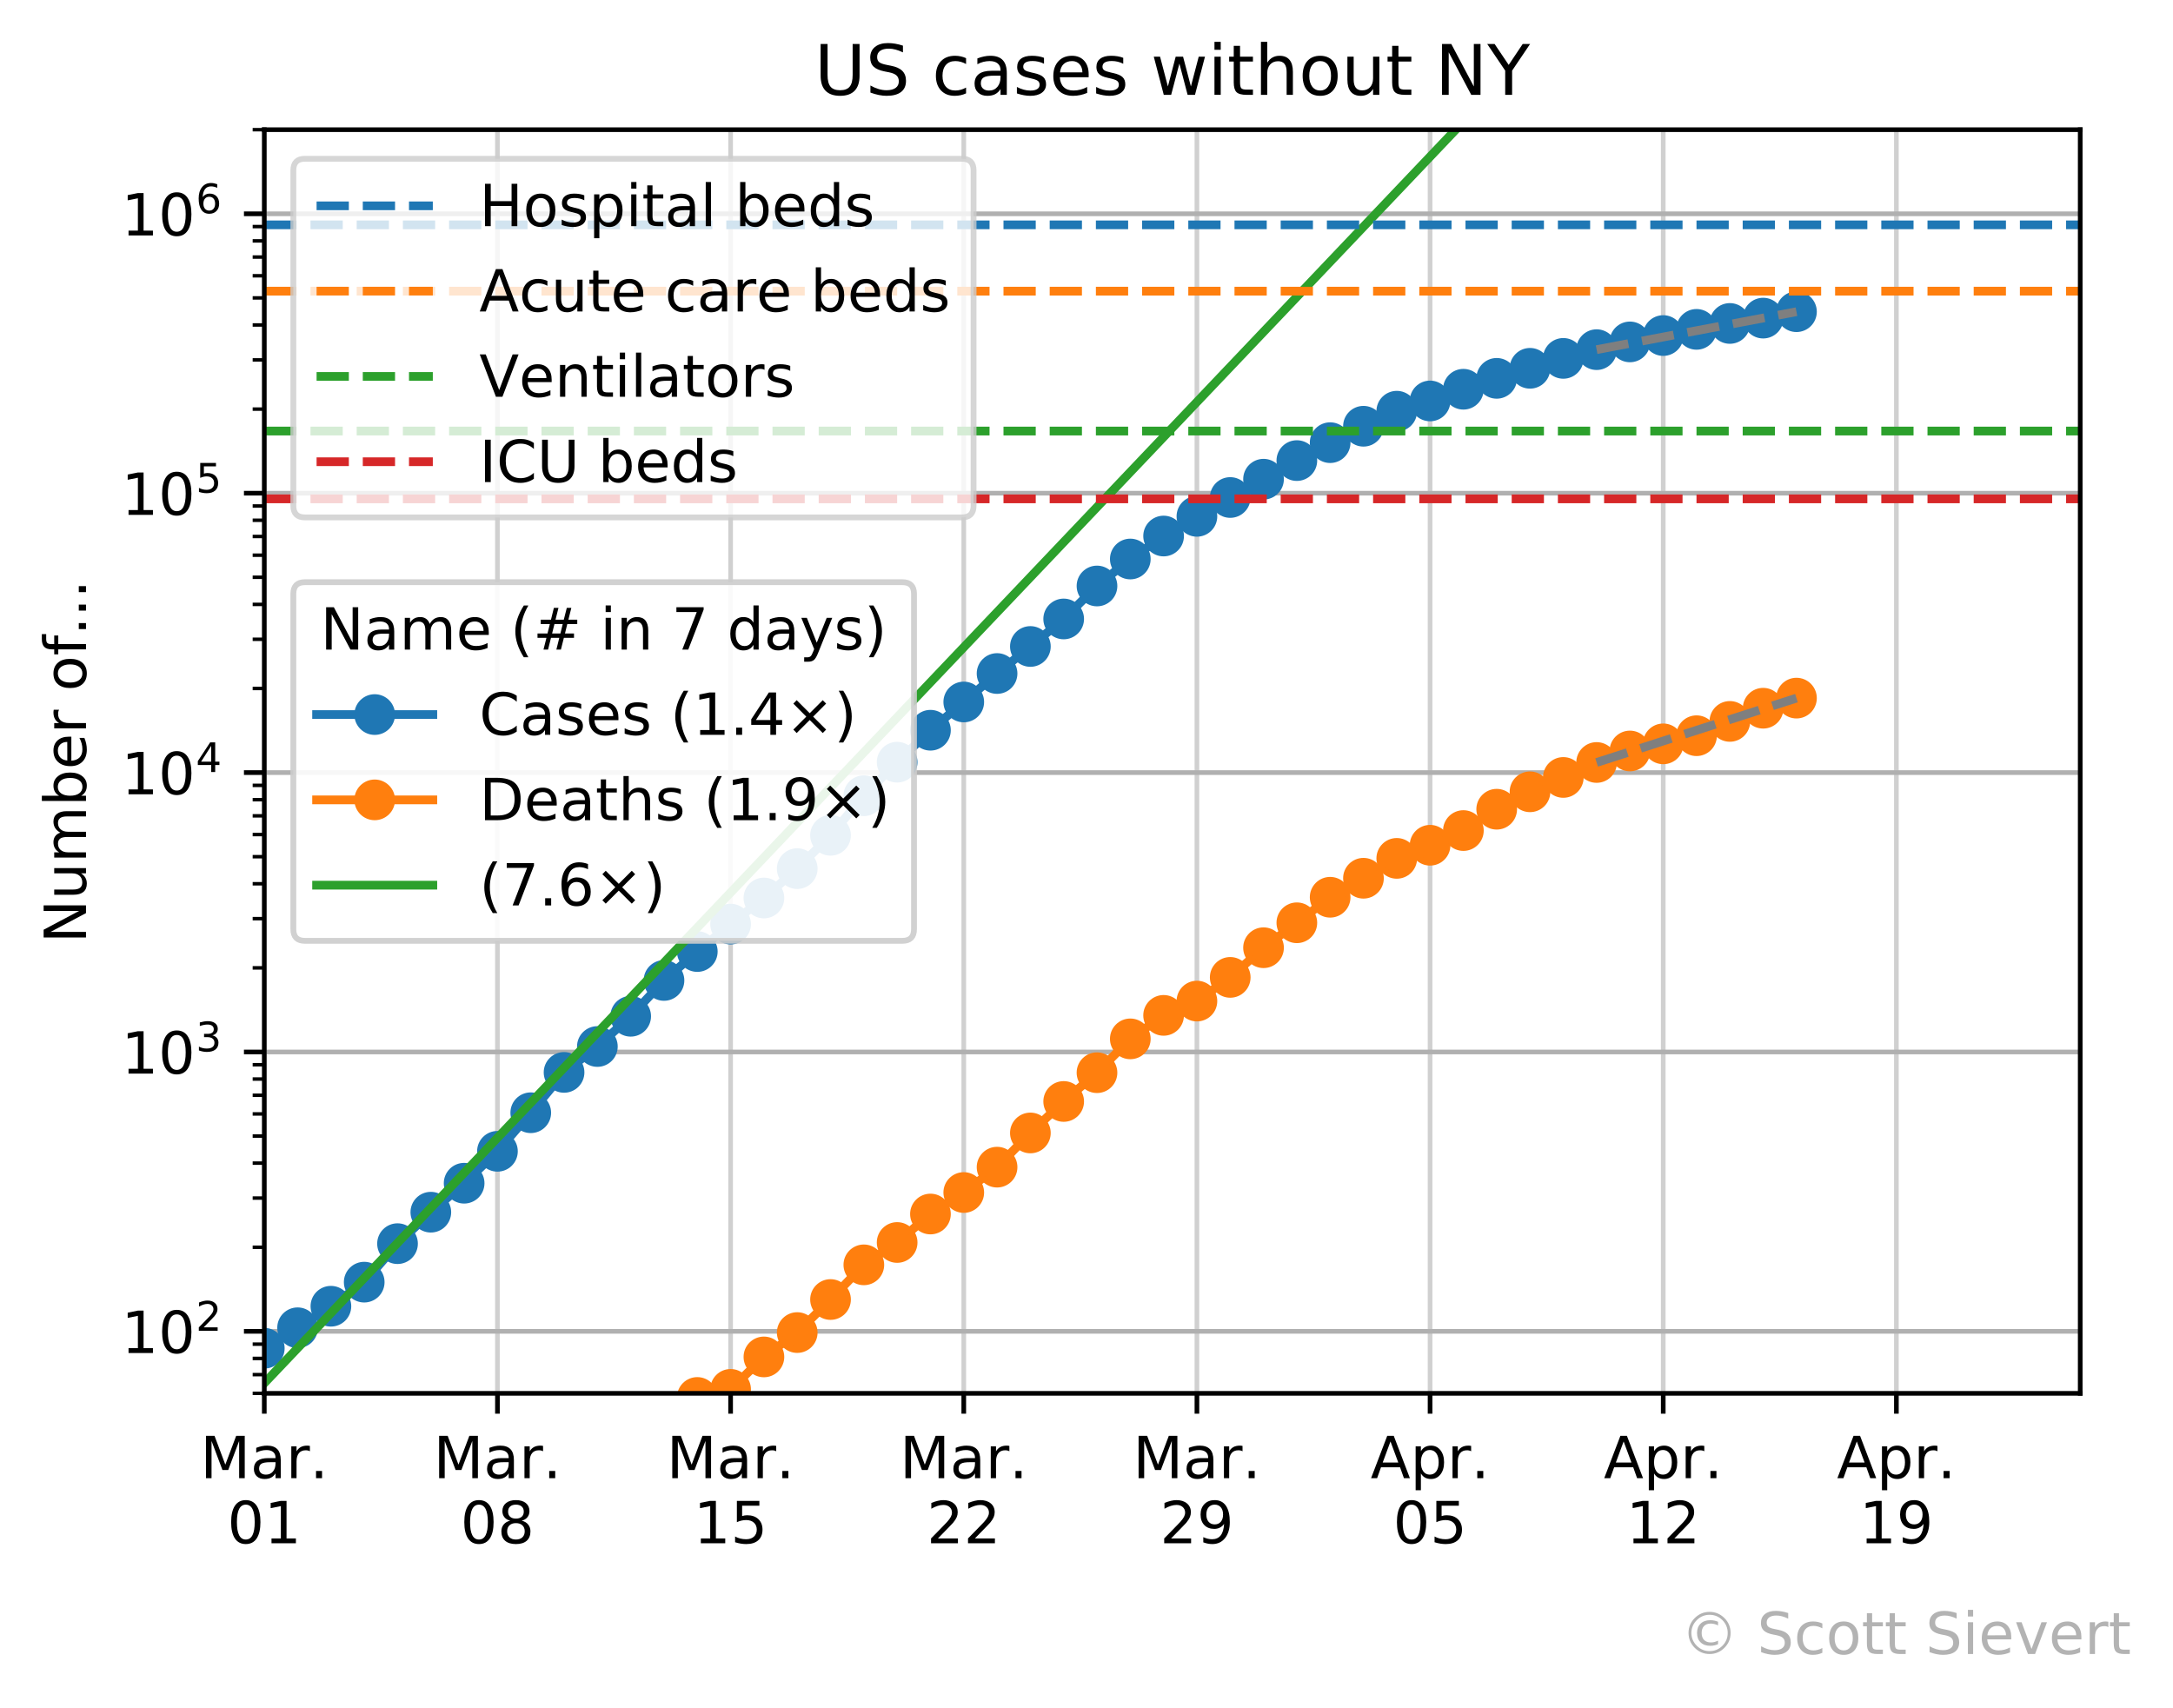 <?xml version="1.0" encoding="utf-8" standalone="no"?>
<!DOCTYPE svg PUBLIC "-//W3C//DTD SVG 1.1//EN"
  "http://www.w3.org/Graphics/SVG/1.1/DTD/svg11.dtd">
<!-- Created with matplotlib (https://matplotlib.org/) -->
<svg height="293.895pt" version="1.1" viewBox="0 0 373.924 293.895" width="373.924pt" xmlns="http://www.w3.org/2000/svg" xmlns:xlink="http://www.w3.org/1999/xlink">
 <defs>
  <style type="text/css">
*{stroke-linecap:butt;stroke-linejoin:round;}
  </style>
 </defs>
 <g id="figure_1">
  <g id="patch_1">
   <path d="M 0 293.895 
L 373.924 293.895 
L 373.924 0 
L 0 0 
z
" style="fill:#ffffff;"/>
  </g>
  <g id="axes_1">
   <g id="patch_2">
    <path d="M 45.478 239.758 
L 357.958 239.758 
L 357.958 22.318 
L 45.478 22.318 
z
" style="fill:#ffffff;"/>
   </g>
   <g id="matplotlib.axis_1">
    <g id="xtick_1">
     <g id="line2d_1">
      <path clip-path="url(#pf217471221)" d="M 45.478 239.758 
L 45.478 22.318 
" style="fill:none;stroke:#b0b0b0;stroke-linecap:square;stroke-opacity:0.6;stroke-width:0.8;"/>
     </g>
     <g id="line2d_2">
      <defs>
       <path d="M 0 0 
L 0 3.5 
" id="m87ed41e7e6" style="stroke:#000000;stroke-width:0.8;"/>
      </defs>
      <g>
       <use style="stroke:#000000;stroke-width:0.8;" x="45.478" xlink:href="#m87ed41e7e6" y="239.758"/>
      </g>
     </g>
     <g id="text_1">
      <!-- Mar. -->
      <defs>
       <path d="M 9.812 72.906 
L 24.516 72.906 
L 43.109 23.297 
L 61.812 72.906 
L 76.516 72.906 
L 76.516 0 
L 66.891 0 
L 66.891 64.016 
L 48.094 14.016 
L 38.188 14.016 
L 19.391 64.016 
L 19.391 0 
L 9.812 0 
z
" id="DejaVuSans-77"/>
       <path d="M 34.281 27.484 
Q 23.391 27.484 19.188 25 
Q 14.984 22.516 14.984 16.5 
Q 14.984 11.719 18.141 8.906 
Q 21.297 6.109 26.703 6.109 
Q 34.188 6.109 38.703 11.406 
Q 43.219 16.703 43.219 25.484 
L 43.219 27.484 
z
M 52.203 31.203 
L 52.203 0 
L 43.219 0 
L 43.219 8.297 
Q 40.141 3.328 35.547 0.953 
Q 30.953 -1.422 24.312 -1.422 
Q 15.922 -1.422 10.953 3.297 
Q 6 8.016 6 15.922 
Q 6 25.141 12.172 29.828 
Q 18.359 34.516 30.609 34.516 
L 43.219 34.516 
L 43.219 35.406 
Q 43.219 41.609 39.141 45 
Q 35.062 48.391 27.688 48.391 
Q 23 48.391 18.547 47.266 
Q 14.109 46.141 10.016 43.891 
L 10.016 52.203 
Q 14.938 54.109 19.578 55.047 
Q 24.219 56 28.609 56 
Q 40.484 56 46.344 49.844 
Q 52.203 43.703 52.203 31.203 
z
" id="DejaVuSans-97"/>
       <path d="M 41.109 46.297 
Q 39.594 47.172 37.812 47.578 
Q 36.031 48 33.891 48 
Q 26.266 48 22.188 43.047 
Q 18.109 38.094 18.109 28.812 
L 18.109 0 
L 9.078 0 
L 9.078 54.688 
L 18.109 54.688 
L 18.109 46.188 
Q 20.953 51.172 25.484 53.578 
Q 30.031 56 36.531 56 
Q 37.453 56 38.578 55.875 
Q 39.703 55.766 41.062 55.516 
z
" id="DejaVuSans-114"/>
       <path d="M 10.688 12.406 
L 21 12.406 
L 21 0 
L 10.688 0 
z
" id="DejaVuSans-46"/>
      </defs>
      <g transform="translate(34.462 254.357)scale(0.1 -0.1)">
       <use xlink:href="#DejaVuSans-77"/>
       <use x="86.279" xlink:href="#DejaVuSans-97"/>
       <use x="147.559" xlink:href="#DejaVuSans-114"/>
       <use x="188.531" xlink:href="#DejaVuSans-46"/>
      </g>
      <!-- 01 -->
      <defs>
       <path d="M 31.781 66.406 
Q 24.172 66.406 20.328 58.906 
Q 16.5 51.422 16.5 36.375 
Q 16.5 21.391 20.328 13.891 
Q 24.172 6.391 31.781 6.391 
Q 39.453 6.391 43.281 13.891 
Q 47.125 21.391 47.125 36.375 
Q 47.125 51.422 43.281 58.906 
Q 39.453 66.406 31.781 66.406 
z
M 31.781 74.219 
Q 44.047 74.219 50.516 64.516 
Q 56.984 54.828 56.984 36.375 
Q 56.984 17.969 50.516 8.266 
Q 44.047 -1.422 31.781 -1.422 
Q 19.531 -1.422 13.062 8.266 
Q 6.594 17.969 6.594 36.375 
Q 6.594 54.828 13.062 64.516 
Q 19.531 74.219 31.781 74.219 
z
" id="DejaVuSans-48"/>
       <path d="M 12.406 8.297 
L 28.516 8.297 
L 28.516 63.922 
L 10.984 60.406 
L 10.984 69.391 
L 28.422 72.906 
L 38.281 72.906 
L 38.281 8.297 
L 54.391 8.297 
L 54.391 0 
L 12.406 0 
z
" id="DejaVuSans-49"/>
      </defs>
      <g transform="translate(39.116 265.554)scale(0.1 -0.1)">
       <use xlink:href="#DejaVuSans-48"/>
       <use x="63.623" xlink:href="#DejaVuSans-49"/>
      </g>
     </g>
    </g>
    <g id="xtick_2">
     <g id="line2d_3">
      <path clip-path="url(#pf217471221)" d="M 85.599 239.758 
L 85.599 22.318 
" style="fill:none;stroke:#b0b0b0;stroke-linecap:square;stroke-opacity:0.6;stroke-width:0.8;"/>
     </g>
     <g id="line2d_4">
      <g>
       <use style="stroke:#000000;stroke-width:0.8;" x="85.599" xlink:href="#m87ed41e7e6" y="239.758"/>
      </g>
     </g>
     <g id="text_2">
      <!-- Mar. -->
      <g transform="translate(74.584 254.357)scale(0.1 -0.1)">
       <use xlink:href="#DejaVuSans-77"/>
       <use x="86.279" xlink:href="#DejaVuSans-97"/>
       <use x="147.559" xlink:href="#DejaVuSans-114"/>
       <use x="188.531" xlink:href="#DejaVuSans-46"/>
      </g>
      <!-- 08 -->
      <defs>
       <path d="M 31.781 34.625 
Q 24.75 34.625 20.719 30.859 
Q 16.703 27.094 16.703 20.516 
Q 16.703 13.922 20.719 10.156 
Q 24.75 6.391 31.781 6.391 
Q 38.812 6.391 42.859 10.172 
Q 46.922 13.969 46.922 20.516 
Q 46.922 27.094 42.891 30.859 
Q 38.875 34.625 31.781 34.625 
z
M 21.922 38.812 
Q 15.578 40.375 12.031 44.719 
Q 8.5 49.078 8.5 55.328 
Q 8.5 64.062 14.719 69.141 
Q 20.953 74.219 31.781 74.219 
Q 42.672 74.219 48.875 69.141 
Q 55.078 64.062 55.078 55.328 
Q 55.078 49.078 51.531 44.719 
Q 48 40.375 41.703 38.812 
Q 48.828 37.156 52.797 32.312 
Q 56.781 27.484 56.781 20.516 
Q 56.781 9.906 50.312 4.234 
Q 43.844 -1.422 31.781 -1.422 
Q 19.734 -1.422 13.25 4.234 
Q 6.781 9.906 6.781 20.516 
Q 6.781 27.484 10.781 32.312 
Q 14.797 37.156 21.922 38.812 
z
M 18.312 54.391 
Q 18.312 48.734 21.844 45.562 
Q 25.391 42.391 31.781 42.391 
Q 38.141 42.391 41.719 45.562 
Q 45.312 48.734 45.312 54.391 
Q 45.312 60.062 41.719 63.234 
Q 38.141 66.406 31.781 66.406 
Q 25.391 66.406 21.844 63.234 
Q 18.312 60.062 18.312 54.391 
z
" id="DejaVuSans-56"/>
      </defs>
      <g transform="translate(79.237 265.554)scale(0.1 -0.1)">
       <use xlink:href="#DejaVuSans-48"/>
       <use x="63.623" xlink:href="#DejaVuSans-56"/>
      </g>
     </g>
    </g>
    <g id="xtick_3">
     <g id="line2d_5">
      <path clip-path="url(#pf217471221)" d="M 125.72 239.758 
L 125.72 22.318 
" style="fill:none;stroke:#b0b0b0;stroke-linecap:square;stroke-opacity:0.6;stroke-width:0.8;"/>
     </g>
     <g id="line2d_6">
      <g>
       <use style="stroke:#000000;stroke-width:0.8;" x="125.72" xlink:href="#m87ed41e7e6" y="239.758"/>
      </g>
     </g>
     <g id="text_3">
      <!-- Mar. -->
      <g transform="translate(114.705 254.357)scale(0.1 -0.1)">
       <use xlink:href="#DejaVuSans-77"/>
       <use x="86.279" xlink:href="#DejaVuSans-97"/>
       <use x="147.559" xlink:href="#DejaVuSans-114"/>
       <use x="188.531" xlink:href="#DejaVuSans-46"/>
      </g>
      <!-- 15 -->
      <defs>
       <path d="M 10.797 72.906 
L 49.516 72.906 
L 49.516 64.594 
L 19.828 64.594 
L 19.828 46.734 
Q 21.969 47.469 24.109 47.828 
Q 26.266 48.188 28.422 48.188 
Q 40.625 48.188 47.75 41.5 
Q 54.891 34.812 54.891 23.391 
Q 54.891 11.625 47.562 5.094 
Q 40.234 -1.422 26.906 -1.422 
Q 22.312 -1.422 17.547 -0.641 
Q 12.797 0.141 7.719 1.703 
L 7.719 11.625 
Q 12.109 9.234 16.797 8.062 
Q 21.484 6.891 26.703 6.891 
Q 35.156 6.891 40.078 11.328 
Q 45.016 15.766 45.016 23.391 
Q 45.016 31 40.078 35.438 
Q 35.156 39.891 26.703 39.891 
Q 22.75 39.891 18.812 39.016 
Q 14.891 38.141 10.797 36.281 
z
" id="DejaVuSans-53"/>
      </defs>
      <g transform="translate(119.358 265.554)scale(0.1 -0.1)">
       <use xlink:href="#DejaVuSans-49"/>
       <use x="63.623" xlink:href="#DejaVuSans-53"/>
      </g>
     </g>
    </g>
    <g id="xtick_4">
     <g id="line2d_7">
      <path clip-path="url(#pf217471221)" d="M 165.842 239.758 
L 165.842 22.318 
" style="fill:none;stroke:#b0b0b0;stroke-linecap:square;stroke-opacity:0.6;stroke-width:0.8;"/>
     </g>
     <g id="line2d_8">
      <g>
       <use style="stroke:#000000;stroke-width:0.8;" x="165.842" xlink:href="#m87ed41e7e6" y="239.758"/>
      </g>
     </g>
     <g id="text_4">
      <!-- Mar. -->
      <g transform="translate(154.826 254.357)scale(0.1 -0.1)">
       <use xlink:href="#DejaVuSans-77"/>
       <use x="86.279" xlink:href="#DejaVuSans-97"/>
       <use x="147.559" xlink:href="#DejaVuSans-114"/>
       <use x="188.531" xlink:href="#DejaVuSans-46"/>
      </g>
      <!-- 22 -->
      <defs>
       <path d="M 19.188 8.297 
L 53.609 8.297 
L 53.609 0 
L 7.328 0 
L 7.328 8.297 
Q 12.938 14.109 22.625 23.891 
Q 32.328 33.688 34.812 36.531 
Q 39.547 41.844 41.422 45.531 
Q 43.312 49.219 43.312 52.781 
Q 43.312 58.594 39.234 62.25 
Q 35.156 65.922 28.609 65.922 
Q 23.969 65.922 18.812 64.312 
Q 13.672 62.703 7.812 59.422 
L 7.812 69.391 
Q 13.766 71.781 18.938 73 
Q 24.125 74.219 28.422 74.219 
Q 39.75 74.219 46.484 68.547 
Q 53.219 62.891 53.219 53.422 
Q 53.219 48.922 51.531 44.891 
Q 49.859 40.875 45.406 35.406 
Q 44.188 33.984 37.641 27.219 
Q 31.109 20.453 19.188 8.297 
z
" id="DejaVuSans-50"/>
      </defs>
      <g transform="translate(159.479 265.554)scale(0.1 -0.1)">
       <use xlink:href="#DejaVuSans-50"/>
       <use x="63.623" xlink:href="#DejaVuSans-50"/>
      </g>
     </g>
    </g>
    <g id="xtick_5">
     <g id="line2d_9">
      <path clip-path="url(#pf217471221)" d="M 205.963 239.758 
L 205.963 22.318 
" style="fill:none;stroke:#b0b0b0;stroke-linecap:square;stroke-opacity:0.6;stroke-width:0.8;"/>
     </g>
     <g id="line2d_10">
      <g>
       <use style="stroke:#000000;stroke-width:0.8;" x="205.963" xlink:href="#m87ed41e7e6" y="239.758"/>
      </g>
     </g>
     <g id="text_5">
      <!-- Mar. -->
      <g transform="translate(194.947 254.357)scale(0.1 -0.1)">
       <use xlink:href="#DejaVuSans-77"/>
       <use x="86.279" xlink:href="#DejaVuSans-97"/>
       <use x="147.559" xlink:href="#DejaVuSans-114"/>
       <use x="188.531" xlink:href="#DejaVuSans-46"/>
      </g>
      <!-- 29 -->
      <defs>
       <path d="M 10.984 1.516 
L 10.984 10.5 
Q 14.703 8.734 18.5 7.812 
Q 22.312 6.891 25.984 6.891 
Q 35.75 6.891 40.891 13.453 
Q 46.047 20.016 46.781 33.406 
Q 43.953 29.203 39.594 26.953 
Q 35.25 24.703 29.984 24.703 
Q 19.047 24.703 12.672 31.312 
Q 6.297 37.938 6.297 49.422 
Q 6.297 60.641 12.938 67.422 
Q 19.578 74.219 30.609 74.219 
Q 43.266 74.219 49.922 64.516 
Q 56.594 54.828 56.594 36.375 
Q 56.594 19.141 48.406 8.859 
Q 40.234 -1.422 26.422 -1.422 
Q 22.703 -1.422 18.891 -0.688 
Q 15.094 0.047 10.984 1.516 
z
M 30.609 32.422 
Q 37.25 32.422 41.125 36.953 
Q 45.016 41.5 45.016 49.422 
Q 45.016 57.281 41.125 61.844 
Q 37.25 66.406 30.609 66.406 
Q 23.969 66.406 20.094 61.844 
Q 16.219 57.281 16.219 49.422 
Q 16.219 41.5 20.094 36.953 
Q 23.969 32.422 30.609 32.422 
z
" id="DejaVuSans-57"/>
      </defs>
      <g transform="translate(199.6 265.554)scale(0.1 -0.1)">
       <use xlink:href="#DejaVuSans-50"/>
       <use x="63.623" xlink:href="#DejaVuSans-57"/>
      </g>
     </g>
    </g>
    <g id="xtick_6">
     <g id="line2d_11">
      <path clip-path="url(#pf217471221)" d="M 246.084 239.758 
L 246.084 22.318 
" style="fill:none;stroke:#b0b0b0;stroke-linecap:square;stroke-opacity:0.6;stroke-width:0.8;"/>
     </g>
     <g id="line2d_12">
      <g>
       <use style="stroke:#000000;stroke-width:0.8;" x="246.084" xlink:href="#m87ed41e7e6" y="239.758"/>
      </g>
     </g>
     <g id="text_6">
      <!-- Apr. -->
      <defs>
       <path d="M 34.188 63.188 
L 20.797 26.906 
L 47.609 26.906 
z
M 28.609 72.906 
L 39.797 72.906 
L 67.578 0 
L 57.328 0 
L 50.688 18.703 
L 17.828 18.703 
L 11.188 0 
L 0.781 0 
z
" id="DejaVuSans-65"/>
       <path d="M 18.109 8.203 
L 18.109 -20.797 
L 9.078 -20.797 
L 9.078 54.688 
L 18.109 54.688 
L 18.109 46.391 
Q 20.953 51.266 25.266 53.625 
Q 29.594 56 35.594 56 
Q 45.562 56 51.781 48.094 
Q 58.016 40.188 58.016 27.297 
Q 58.016 14.406 51.781 6.484 
Q 45.562 -1.422 35.594 -1.422 
Q 29.594 -1.422 25.266 0.953 
Q 20.953 3.328 18.109 8.203 
z
M 48.688 27.297 
Q 48.688 37.203 44.609 42.844 
Q 40.531 48.484 33.406 48.484 
Q 26.266 48.484 22.188 42.844 
Q 18.109 37.203 18.109 27.297 
Q 18.109 17.391 22.188 11.75 
Q 26.266 6.109 33.406 6.109 
Q 40.531 6.109 44.609 11.75 
Q 48.688 17.391 48.688 27.297 
z
" id="DejaVuSans-112"/>
      </defs>
      <g transform="translate(235.852 254.357)scale(0.1 -0.1)">
       <use xlink:href="#DejaVuSans-65"/>
       <use x="68.408" xlink:href="#DejaVuSans-112"/>
       <use x="131.885" xlink:href="#DejaVuSans-114"/>
       <use x="172.857" xlink:href="#DejaVuSans-46"/>
      </g>
      <!-- 05 -->
      <g transform="translate(239.722 265.554)scale(0.1 -0.1)">
       <use xlink:href="#DejaVuSans-48"/>
       <use x="63.623" xlink:href="#DejaVuSans-53"/>
      </g>
     </g>
    </g>
    <g id="xtick_7">
     <g id="line2d_13">
      <path clip-path="url(#pf217471221)" d="M 286.205 239.758 
L 286.205 22.318 
" style="fill:none;stroke:#b0b0b0;stroke-linecap:square;stroke-opacity:0.6;stroke-width:0.8;"/>
     </g>
     <g id="line2d_14">
      <g>
       <use style="stroke:#000000;stroke-width:0.8;" x="286.205" xlink:href="#m87ed41e7e6" y="239.758"/>
      </g>
     </g>
     <g id="text_7">
      <!-- Apr. -->
      <g transform="translate(275.973 254.357)scale(0.1 -0.1)">
       <use xlink:href="#DejaVuSans-65"/>
       <use x="68.408" xlink:href="#DejaVuSans-112"/>
       <use x="131.885" xlink:href="#DejaVuSans-114"/>
       <use x="172.857" xlink:href="#DejaVuSans-46"/>
      </g>
      <!-- 12 -->
      <g transform="translate(279.843 265.554)scale(0.1 -0.1)">
       <use xlink:href="#DejaVuSans-49"/>
       <use x="63.623" xlink:href="#DejaVuSans-50"/>
      </g>
     </g>
    </g>
    <g id="xtick_8">
     <g id="line2d_15">
      <path clip-path="url(#pf217471221)" d="M 326.326 239.758 
L 326.326 22.318 
" style="fill:none;stroke:#b0b0b0;stroke-linecap:square;stroke-opacity:0.6;stroke-width:0.8;"/>
     </g>
     <g id="line2d_16">
      <g>
       <use style="stroke:#000000;stroke-width:0.8;" x="326.326" xlink:href="#m87ed41e7e6" y="239.758"/>
      </g>
     </g>
     <g id="text_8">
      <!-- Apr. -->
      <g transform="translate(316.094 254.357)scale(0.1 -0.1)">
       <use xlink:href="#DejaVuSans-65"/>
       <use x="68.408" xlink:href="#DejaVuSans-112"/>
       <use x="131.885" xlink:href="#DejaVuSans-114"/>
       <use x="172.857" xlink:href="#DejaVuSans-46"/>
      </g>
      <!-- 19 -->
      <g transform="translate(319.964 265.554)scale(0.1 -0.1)">
       <use xlink:href="#DejaVuSans-49"/>
       <use x="63.623" xlink:href="#DejaVuSans-57"/>
      </g>
     </g>
    </g>
   </g>
   <g id="matplotlib.axis_2">
    <g id="ytick_1">
     <g id="line2d_17">
      <path clip-path="url(#pf217471221)" d="M 45.478 229.093 
L 357.958 229.093 
" style="fill:none;stroke:#b0b0b0;stroke-linecap:square;stroke-width:0.8;"/>
     </g>
     <g id="line2d_18">
      <defs>
       <path d="M 0 0 
L -3.5 0 
" id="m4eec6bdfca" style="stroke:#000000;stroke-width:0.8;"/>
      </defs>
      <g>
       <use style="stroke:#000000;stroke-width:0.8;" x="45.478" xlink:href="#m4eec6bdfca" y="229.093"/>
      </g>
     </g>
     <g id="text_9">
      <!-- $\mathdefault{10^{2}}$ -->
      <g transform="translate(20.878 232.892)scale(0.1 -0.1)">
       <use transform="translate(0 0.766)" xlink:href="#DejaVuSans-49"/>
       <use transform="translate(63.623 0.766)" xlink:href="#DejaVuSans-48"/>
       <use transform="translate(128.203 39.047)scale(0.7)" xlink:href="#DejaVuSans-50"/>
      </g>
     </g>
    </g>
    <g id="ytick_2">
     <g id="line2d_19">
      <path clip-path="url(#pf217471221)" d="M 45.478 181.017 
L 357.958 181.017 
" style="fill:none;stroke:#b0b0b0;stroke-linecap:square;stroke-width:0.8;"/>
     </g>
     <g id="line2d_20">
      <g>
       <use style="stroke:#000000;stroke-width:0.8;" x="45.478" xlink:href="#m4eec6bdfca" y="181.017"/>
      </g>
     </g>
     <g id="text_10">
      <!-- $\mathdefault{10^{3}}$ -->
      <defs>
       <path d="M 40.578 39.312 
Q 47.656 37.797 51.625 33 
Q 55.609 28.219 55.609 21.188 
Q 55.609 10.406 48.188 4.484 
Q 40.766 -1.422 27.094 -1.422 
Q 22.516 -1.422 17.656 -0.516 
Q 12.797 0.391 7.625 2.203 
L 7.625 11.719 
Q 11.719 9.328 16.594 8.109 
Q 21.484 6.891 26.812 6.891 
Q 36.078 6.891 40.938 10.547 
Q 45.797 14.203 45.797 21.188 
Q 45.797 27.641 41.281 31.266 
Q 36.766 34.906 28.719 34.906 
L 20.219 34.906 
L 20.219 43.016 
L 29.109 43.016 
Q 36.375 43.016 40.234 45.922 
Q 44.094 48.828 44.094 54.297 
Q 44.094 59.906 40.109 62.906 
Q 36.141 65.922 28.719 65.922 
Q 24.656 65.922 20.016 65.031 
Q 15.375 64.156 9.812 62.312 
L 9.812 71.094 
Q 15.438 72.656 20.344 73.438 
Q 25.25 74.219 29.594 74.219 
Q 40.828 74.219 47.359 69.109 
Q 53.906 64.016 53.906 55.328 
Q 53.906 49.266 50.438 45.094 
Q 46.969 40.922 40.578 39.312 
z
" id="DejaVuSans-51"/>
      </defs>
      <g transform="translate(20.878 184.816)scale(0.1 -0.1)">
       <use transform="translate(0 0.766)" xlink:href="#DejaVuSans-49"/>
       <use transform="translate(63.623 0.766)" xlink:href="#DejaVuSans-48"/>
       <use transform="translate(128.203 39.047)scale(0.7)" xlink:href="#DejaVuSans-51"/>
      </g>
     </g>
    </g>
    <g id="ytick_3">
     <g id="line2d_21">
      <path clip-path="url(#pf217471221)" d="M 45.478 132.941 
L 357.958 132.941 
" style="fill:none;stroke:#b0b0b0;stroke-linecap:square;stroke-width:0.8;"/>
     </g>
     <g id="line2d_22">
      <g>
       <use style="stroke:#000000;stroke-width:0.8;" x="45.478" xlink:href="#m4eec6bdfca" y="132.941"/>
      </g>
     </g>
     <g id="text_11">
      <!-- $\mathdefault{10^{4}}$ -->
      <defs>
       <path d="M 37.797 64.312 
L 12.891 25.391 
L 37.797 25.391 
z
M 35.203 72.906 
L 47.609 72.906 
L 47.609 25.391 
L 58.016 25.391 
L 58.016 17.188 
L 47.609 17.188 
L 47.609 0 
L 37.797 0 
L 37.797 17.188 
L 4.891 17.188 
L 4.891 26.703 
z
" id="DejaVuSans-52"/>
      </defs>
      <g transform="translate(20.878 136.741)scale(0.1 -0.1)">
       <use transform="translate(0 0.684)" xlink:href="#DejaVuSans-49"/>
       <use transform="translate(63.623 0.684)" xlink:href="#DejaVuSans-48"/>
       <use transform="translate(128.203 38.966)scale(0.7)" xlink:href="#DejaVuSans-52"/>
      </g>
     </g>
    </g>
    <g id="ytick_4">
     <g id="line2d_23">
      <path clip-path="url(#pf217471221)" d="M 45.478 84.866 
L 357.958 84.866 
" style="fill:none;stroke:#b0b0b0;stroke-linecap:square;stroke-width:0.8;"/>
     </g>
     <g id="line2d_24">
      <g>
       <use style="stroke:#000000;stroke-width:0.8;" x="45.478" xlink:href="#m4eec6bdfca" y="84.866"/>
      </g>
     </g>
     <g id="text_12">
      <!-- $\mathdefault{10^{5}}$ -->
      <g transform="translate(20.878 88.665)scale(0.1 -0.1)">
       <use transform="translate(0 0.684)" xlink:href="#DejaVuSans-49"/>
       <use transform="translate(63.623 0.684)" xlink:href="#DejaVuSans-48"/>
       <use transform="translate(128.203 38.966)scale(0.7)" xlink:href="#DejaVuSans-53"/>
      </g>
     </g>
    </g>
    <g id="ytick_5">
     <g id="line2d_25">
      <path clip-path="url(#pf217471221)" d="M 45.478 36.79 
L 357.958 36.79 
" style="fill:none;stroke:#b0b0b0;stroke-linecap:square;stroke-width:0.8;"/>
     </g>
     <g id="line2d_26">
      <g>
       <use style="stroke:#000000;stroke-width:0.8;" x="45.478" xlink:href="#m4eec6bdfca" y="36.79"/>
      </g>
     </g>
     <g id="text_13">
      <!-- $\mathdefault{10^{6}}$ -->
      <defs>
       <path d="M 33.016 40.375 
Q 26.375 40.375 22.484 35.828 
Q 18.609 31.297 18.609 23.391 
Q 18.609 15.531 22.484 10.953 
Q 26.375 6.391 33.016 6.391 
Q 39.656 6.391 43.531 10.953 
Q 47.406 15.531 47.406 23.391 
Q 47.406 31.297 43.531 35.828 
Q 39.656 40.375 33.016 40.375 
z
M 52.594 71.297 
L 52.594 62.312 
Q 48.875 64.062 45.094 64.984 
Q 41.312 65.922 37.594 65.922 
Q 27.828 65.922 22.672 59.328 
Q 17.531 52.734 16.797 39.406 
Q 19.672 43.656 24.016 45.922 
Q 28.375 48.188 33.594 48.188 
Q 44.578 48.188 50.953 41.516 
Q 57.328 34.859 57.328 23.391 
Q 57.328 12.156 50.688 5.359 
Q 44.047 -1.422 33.016 -1.422 
Q 20.359 -1.422 13.672 8.266 
Q 6.984 17.969 6.984 36.375 
Q 6.984 53.656 15.188 63.938 
Q 23.391 74.219 37.203 74.219 
Q 40.922 74.219 44.703 73.484 
Q 48.484 72.75 52.594 71.297 
z
" id="DejaVuSans-54"/>
      </defs>
      <g transform="translate(20.878 40.59)scale(0.1 -0.1)">
       <use transform="translate(0 0.766)" xlink:href="#DejaVuSans-49"/>
       <use transform="translate(63.623 0.766)" xlink:href="#DejaVuSans-48"/>
       <use transform="translate(128.203 39.047)scale(0.7)" xlink:href="#DejaVuSans-54"/>
      </g>
     </g>
    </g>
    <g id="ytick_6">
     <g id="line2d_27">
      <defs>
       <path d="M 0 0 
L -2 0 
" id="mffdaab455d" style="stroke:#000000;stroke-width:0.6;"/>
      </defs>
      <g>
       <use style="stroke:#000000;stroke-width:0.6;" x="45.478" xlink:href="#mffdaab455d" y="239.758"/>
      </g>
     </g>
    </g>
    <g id="ytick_7">
     <g id="line2d_28">
      <g>
       <use style="stroke:#000000;stroke-width:0.6;" x="45.478" xlink:href="#mffdaab455d" y="236.54"/>
      </g>
     </g>
    </g>
    <g id="ytick_8">
     <g id="line2d_29">
      <g>
       <use style="stroke:#000000;stroke-width:0.6;" x="45.478" xlink:href="#mffdaab455d" y="233.752"/>
      </g>
     </g>
    </g>
    <g id="ytick_9">
     <g id="line2d_30">
      <g>
       <use style="stroke:#000000;stroke-width:0.6;" x="45.478" xlink:href="#mffdaab455d" y="231.292"/>
      </g>
     </g>
    </g>
    <g id="ytick_10">
     <g id="line2d_31">
      <g>
       <use style="stroke:#000000;stroke-width:0.6;" x="45.478" xlink:href="#mffdaab455d" y="214.62"/>
      </g>
     </g>
    </g>
    <g id="ytick_11">
     <g id="line2d_32">
      <g>
       <use style="stroke:#000000;stroke-width:0.6;" x="45.478" xlink:href="#mffdaab455d" y="206.155"/>
      </g>
     </g>
    </g>
    <g id="ytick_12">
     <g id="line2d_33">
      <g>
       <use style="stroke:#000000;stroke-width:0.6;" x="45.478" xlink:href="#mffdaab455d" y="200.148"/>
      </g>
     </g>
    </g>
    <g id="ytick_13">
     <g id="line2d_34">
      <g>
       <use style="stroke:#000000;stroke-width:0.6;" x="45.478" xlink:href="#mffdaab455d" y="195.489"/>
      </g>
     </g>
    </g>
    <g id="ytick_14">
     <g id="line2d_35">
      <g>
       <use style="stroke:#000000;stroke-width:0.6;" x="45.478" xlink:href="#mffdaab455d" y="191.683"/>
      </g>
     </g>
    </g>
    <g id="ytick_15">
     <g id="line2d_36">
      <g>
       <use style="stroke:#000000;stroke-width:0.6;" x="45.478" xlink:href="#mffdaab455d" y="188.464"/>
      </g>
     </g>
    </g>
    <g id="ytick_16">
     <g id="line2d_37">
      <g>
       <use style="stroke:#000000;stroke-width:0.6;" x="45.478" xlink:href="#mffdaab455d" y="185.676"/>
      </g>
     </g>
    </g>
    <g id="ytick_17">
     <g id="line2d_38">
      <g>
       <use style="stroke:#000000;stroke-width:0.6;" x="45.478" xlink:href="#mffdaab455d" y="183.217"/>
      </g>
     </g>
    </g>
    <g id="ytick_18">
     <g id="line2d_39">
      <g>
       <use style="stroke:#000000;stroke-width:0.6;" x="45.478" xlink:href="#mffdaab455d" y="166.545"/>
      </g>
     </g>
    </g>
    <g id="ytick_19">
     <g id="line2d_40">
      <g>
       <use style="stroke:#000000;stroke-width:0.6;" x="45.478" xlink:href="#mffdaab455d" y="158.079"/>
      </g>
     </g>
    </g>
    <g id="ytick_20">
     <g id="line2d_41">
      <g>
       <use style="stroke:#000000;stroke-width:0.6;" x="45.478" xlink:href="#mffdaab455d" y="152.073"/>
      </g>
     </g>
    </g>
    <g id="ytick_21">
     <g id="line2d_42">
      <g>
       <use style="stroke:#000000;stroke-width:0.6;" x="45.478" xlink:href="#mffdaab455d" y="147.414"/>
      </g>
     </g>
    </g>
    <g id="ytick_22">
     <g id="line2d_43">
      <g>
       <use style="stroke:#000000;stroke-width:0.6;" x="45.478" xlink:href="#mffdaab455d" y="143.607"/>
      </g>
     </g>
    </g>
    <g id="ytick_23">
     <g id="line2d_44">
      <g>
       <use style="stroke:#000000;stroke-width:0.6;" x="45.478" xlink:href="#mffdaab455d" y="140.388"/>
      </g>
     </g>
    </g>
    <g id="ytick_24">
     <g id="line2d_45">
      <g>
       <use style="stroke:#000000;stroke-width:0.6;" x="45.478" xlink:href="#mffdaab455d" y="137.6"/>
      </g>
     </g>
    </g>
    <g id="ytick_25">
     <g id="line2d_46">
      <g>
       <use style="stroke:#000000;stroke-width:0.6;" x="45.478" xlink:href="#mffdaab455d" y="135.141"/>
      </g>
     </g>
    </g>
    <g id="ytick_26">
     <g id="line2d_47">
      <g>
       <use style="stroke:#000000;stroke-width:0.6;" x="45.478" xlink:href="#mffdaab455d" y="118.469"/>
      </g>
     </g>
    </g>
    <g id="ytick_27">
     <g id="line2d_48">
      <g>
       <use style="stroke:#000000;stroke-width:0.6;" x="45.478" xlink:href="#mffdaab455d" y="110.004"/>
      </g>
     </g>
    </g>
    <g id="ytick_28">
     <g id="line2d_49">
      <g>
       <use style="stroke:#000000;stroke-width:0.6;" x="45.478" xlink:href="#mffdaab455d" y="103.997"/>
      </g>
     </g>
    </g>
    <g id="ytick_29">
     <g id="line2d_50">
      <g>
       <use style="stroke:#000000;stroke-width:0.6;" x="45.478" xlink:href="#mffdaab455d" y="99.338"/>
      </g>
     </g>
    </g>
    <g id="ytick_30">
     <g id="line2d_51">
      <g>
       <use style="stroke:#000000;stroke-width:0.6;" x="45.478" xlink:href="#mffdaab455d" y="95.531"/>
      </g>
     </g>
    </g>
    <g id="ytick_31">
     <g id="line2d_52">
      <g>
       <use style="stroke:#000000;stroke-width:0.6;" x="45.478" xlink:href="#mffdaab455d" y="92.313"/>
      </g>
     </g>
    </g>
    <g id="ytick_32">
     <g id="line2d_53">
      <g>
       <use style="stroke:#000000;stroke-width:0.6;" x="45.478" xlink:href="#mffdaab455d" y="89.525"/>
      </g>
     </g>
    </g>
    <g id="ytick_33">
     <g id="line2d_54">
      <g>
       <use style="stroke:#000000;stroke-width:0.6;" x="45.478" xlink:href="#mffdaab455d" y="87.066"/>
      </g>
     </g>
    </g>
    <g id="ytick_34">
     <g id="line2d_55">
      <g>
       <use style="stroke:#000000;stroke-width:0.6;" x="45.478" xlink:href="#mffdaab455d" y="70.394"/>
      </g>
     </g>
    </g>
    <g id="ytick_35">
     <g id="line2d_56">
      <g>
       <use style="stroke:#000000;stroke-width:0.6;" x="45.478" xlink:href="#mffdaab455d" y="61.928"/>
      </g>
     </g>
    </g>
    <g id="ytick_36">
     <g id="line2d_57">
      <g>
       <use style="stroke:#000000;stroke-width:0.6;" x="45.478" xlink:href="#mffdaab455d" y="55.922"/>
      </g>
     </g>
    </g>
    <g id="ytick_37">
     <g id="line2d_58">
      <g>
       <use style="stroke:#000000;stroke-width:0.6;" x="45.478" xlink:href="#mffdaab455d" y="51.263"/>
      </g>
     </g>
    </g>
    <g id="ytick_38">
     <g id="line2d_59">
      <g>
       <use style="stroke:#000000;stroke-width:0.6;" x="45.478" xlink:href="#mffdaab455d" y="47.456"/>
      </g>
     </g>
    </g>
    <g id="ytick_39">
     <g id="line2d_60">
      <g>
       <use style="stroke:#000000;stroke-width:0.6;" x="45.478" xlink:href="#mffdaab455d" y="44.237"/>
      </g>
     </g>
    </g>
    <g id="ytick_40">
     <g id="line2d_61">
      <g>
       <use style="stroke:#000000;stroke-width:0.6;" x="45.478" xlink:href="#mffdaab455d" y="41.449"/>
      </g>
     </g>
    </g>
    <g id="ytick_41">
     <g id="line2d_62">
      <g>
       <use style="stroke:#000000;stroke-width:0.6;" x="45.478" xlink:href="#mffdaab455d" y="38.99"/>
      </g>
     </g>
    </g>
    <g id="ytick_42">
     <g id="line2d_63">
      <g>
       <use style="stroke:#000000;stroke-width:0.6;" x="45.478" xlink:href="#mffdaab455d" y="22.318"/>
      </g>
     </g>
    </g>
    <g id="text_14">
     <!-- Number of... -->
     <defs>
      <path d="M 9.812 72.906 
L 23.094 72.906 
L 55.422 11.922 
L 55.422 72.906 
L 64.984 72.906 
L 64.984 0 
L 51.703 0 
L 19.391 60.984 
L 19.391 0 
L 9.812 0 
z
" id="DejaVuSans-78"/>
      <path d="M 8.5 21.578 
L 8.5 54.688 
L 17.484 54.688 
L 17.484 21.922 
Q 17.484 14.156 20.5 10.266 
Q 23.531 6.391 29.594 6.391 
Q 36.859 6.391 41.078 11.031 
Q 45.312 15.672 45.312 23.688 
L 45.312 54.688 
L 54.297 54.688 
L 54.297 0 
L 45.312 0 
L 45.312 8.406 
Q 42.047 3.422 37.719 1 
Q 33.406 -1.422 27.688 -1.422 
Q 18.266 -1.422 13.375 4.438 
Q 8.5 10.297 8.5 21.578 
z
M 31.109 56 
z
" id="DejaVuSans-117"/>
      <path d="M 52 44.188 
Q 55.375 50.25 60.062 53.125 
Q 64.75 56 71.094 56 
Q 79.641 56 84.281 50.016 
Q 88.922 44.047 88.922 33.016 
L 88.922 0 
L 79.891 0 
L 79.891 32.719 
Q 79.891 40.578 77.094 44.375 
Q 74.312 48.188 68.609 48.188 
Q 61.625 48.188 57.562 43.547 
Q 53.516 38.922 53.516 30.906 
L 53.516 0 
L 44.484 0 
L 44.484 32.719 
Q 44.484 40.625 41.703 44.406 
Q 38.922 48.188 33.109 48.188 
Q 26.219 48.188 22.156 43.531 
Q 18.109 38.875 18.109 30.906 
L 18.109 0 
L 9.078 0 
L 9.078 54.688 
L 18.109 54.688 
L 18.109 46.188 
Q 21.188 51.219 25.484 53.609 
Q 29.781 56 35.688 56 
Q 41.656 56 45.828 52.969 
Q 50 49.953 52 44.188 
z
" id="DejaVuSans-109"/>
      <path d="M 48.688 27.297 
Q 48.688 37.203 44.609 42.844 
Q 40.531 48.484 33.406 48.484 
Q 26.266 48.484 22.188 42.844 
Q 18.109 37.203 18.109 27.297 
Q 18.109 17.391 22.188 11.75 
Q 26.266 6.109 33.406 6.109 
Q 40.531 6.109 44.609 11.75 
Q 48.688 17.391 48.688 27.297 
z
M 18.109 46.391 
Q 20.953 51.266 25.266 53.625 
Q 29.594 56 35.594 56 
Q 45.562 56 51.781 48.094 
Q 58.016 40.188 58.016 27.297 
Q 58.016 14.406 51.781 6.484 
Q 45.562 -1.422 35.594 -1.422 
Q 29.594 -1.422 25.266 0.953 
Q 20.953 3.328 18.109 8.203 
L 18.109 0 
L 9.078 0 
L 9.078 75.984 
L 18.109 75.984 
z
" id="DejaVuSans-98"/>
      <path d="M 56.203 29.594 
L 56.203 25.203 
L 14.891 25.203 
Q 15.484 15.922 20.484 11.062 
Q 25.484 6.203 34.422 6.203 
Q 39.594 6.203 44.453 7.469 
Q 49.312 8.734 54.109 11.281 
L 54.109 2.781 
Q 49.266 0.734 44.188 -0.344 
Q 39.109 -1.422 33.891 -1.422 
Q 20.797 -1.422 13.156 6.188 
Q 5.516 13.812 5.516 26.812 
Q 5.516 40.234 12.766 48.109 
Q 20.016 56 32.328 56 
Q 43.359 56 49.781 48.891 
Q 56.203 41.797 56.203 29.594 
z
M 47.219 32.234 
Q 47.125 39.594 43.094 43.984 
Q 39.062 48.391 32.422 48.391 
Q 24.906 48.391 20.391 44.141 
Q 15.875 39.891 15.188 32.172 
z
" id="DejaVuSans-101"/>
      <path id="DejaVuSans-32"/>
      <path d="M 30.609 48.391 
Q 23.391 48.391 19.188 42.75 
Q 14.984 37.109 14.984 27.297 
Q 14.984 17.484 19.156 11.844 
Q 23.344 6.203 30.609 6.203 
Q 37.797 6.203 41.984 11.859 
Q 46.188 17.531 46.188 27.297 
Q 46.188 37.016 41.984 42.703 
Q 37.797 48.391 30.609 48.391 
z
M 30.609 56 
Q 42.328 56 49.016 48.375 
Q 55.719 40.766 55.719 27.297 
Q 55.719 13.875 49.016 6.219 
Q 42.328 -1.422 30.609 -1.422 
Q 18.844 -1.422 12.172 6.219 
Q 5.516 13.875 5.516 27.297 
Q 5.516 40.766 12.172 48.375 
Q 18.844 56 30.609 56 
z
" id="DejaVuSans-111"/>
      <path d="M 37.109 75.984 
L 37.109 68.5 
L 28.516 68.5 
Q 23.688 68.5 21.797 66.547 
Q 19.922 64.594 19.922 59.516 
L 19.922 54.688 
L 34.719 54.688 
L 34.719 47.703 
L 19.922 47.703 
L 19.922 0 
L 10.891 0 
L 10.891 47.703 
L 2.297 47.703 
L 2.297 54.688 
L 10.891 54.688 
L 10.891 58.5 
Q 10.891 67.625 15.141 71.797 
Q 19.391 75.984 28.609 75.984 
z
" id="DejaVuSans-102"/>
     </defs>
     <g transform="translate(14.798 162.294)rotate(-90)scale(0.1 -0.1)">
      <use xlink:href="#DejaVuSans-78"/>
      <use x="74.805" xlink:href="#DejaVuSans-117"/>
      <use x="138.184" xlink:href="#DejaVuSans-109"/>
      <use x="235.596" xlink:href="#DejaVuSans-98"/>
      <use x="299.072" xlink:href="#DejaVuSans-101"/>
      <use x="360.596" xlink:href="#DejaVuSans-114"/>
      <use x="401.709" xlink:href="#DejaVuSans-32"/>
      <use x="433.496" xlink:href="#DejaVuSans-111"/>
      <use x="494.678" xlink:href="#DejaVuSans-102"/>
      <use x="529.773" xlink:href="#DejaVuSans-46"/>
      <use x="561.561" xlink:href="#DejaVuSans-46"/>
      <use x="593.348" xlink:href="#DejaVuSans-46"/>
     </g>
    </g>
   </g>
   <g id="line2d_64">
    <path clip-path="url(#pf217471221)" d="M -1 254.23 
L -0.375 254.23 
L 5.357 254.23 
L 11.089 246.714 
L 16.82 245.765 
L 22.552 239.758 
L 28.283 239.758 
L 34.015 238.087 
L 39.747 236.54 
L 45.478 232 
L 51.21 228.475 
L 56.941 224.77 
L 62.673 220.627 
L 68.405 214.003 
L 74.136 208.588 
L 79.868 203.603 
L 85.599 198.111 
L 91.331 191.475 
L 97.062 184.533 
L 102.794 180.078 
L 108.526 174.875 
L 114.257 168.71 
L 119.989 163.736 
L 125.72 159.019 
L 131.452 154.523 
L 137.184 149.47 
L 142.915 143.736 
L 148.647 136.93 
L 154.378 131.154 
L 160.11 125.655 
L 165.842 120.794 
L 171.573 115.895 
L 177.305 111.242 
L 183.036 106.506 
L 188.768 100.833 
L 194.5 96.192 
L 200.231 92.237 
L 205.963 88.851 
L 211.694 85.608 
L 217.426 82.459 
L 223.158 79.256 
L 228.889 76.171 
L 234.621 73.346 
L 240.352 70.758 
L 246.084 68.994 
L 251.816 66.979 
L 257.547 65.104 
L 263.279 63.375 
L 269.01 61.669 
L 274.742 60.167 
L 280.474 58.833 
L 286.205 57.74 
L 291.937 56.675 
L 297.668 55.658 
L 303.4 54.741 
L 309.132 53.637 
" style="fill:none;stroke:#1f77b4;stroke-linecap:square;stroke-width:1.5;"/>
    <defs>
     <path d="M 0 3 
C 0.796 3 1.559 2.684 2.121 2.121 
C 2.684 1.559 3 0.796 3 0 
C 3 -0.796 2.684 -1.559 2.121 -2.121 
C 1.559 -2.684 0.796 -3 0 -3 
C -0.796 -3 -1.559 -2.684 -2.121 -2.121 
C -2.684 -1.559 -3 -0.796 -3 0 
C -3 0.796 -2.684 1.559 -2.121 2.121 
C -1.559 2.684 -0.796 3 0 3 
z
" id="mdfc78fd781" style="stroke:#1f77b4;"/>
    </defs>
    <g clip-path="url(#pf217471221)">
     <use style="fill:#1f77b4;stroke:#1f77b4;" x="-1" xlink:href="#mdfc78fd781" y="254.23"/>
     <use style="fill:#1f77b4;stroke:#1f77b4;" x="-0.375" xlink:href="#mdfc78fd781" y="254.23"/>
     <use style="fill:#1f77b4;stroke:#1f77b4;" x="5.357" xlink:href="#mdfc78fd781" y="254.23"/>
     <use style="fill:#1f77b4;stroke:#1f77b4;" x="11.089" xlink:href="#mdfc78fd781" y="246.714"/>
     <use style="fill:#1f77b4;stroke:#1f77b4;" x="16.82" xlink:href="#mdfc78fd781" y="245.765"/>
     <use style="fill:#1f77b4;stroke:#1f77b4;" x="22.552" xlink:href="#mdfc78fd781" y="239.758"/>
     <use style="fill:#1f77b4;stroke:#1f77b4;" x="28.283" xlink:href="#mdfc78fd781" y="239.758"/>
     <use style="fill:#1f77b4;stroke:#1f77b4;" x="34.015" xlink:href="#mdfc78fd781" y="238.087"/>
     <use style="fill:#1f77b4;stroke:#1f77b4;" x="39.747" xlink:href="#mdfc78fd781" y="236.54"/>
     <use style="fill:#1f77b4;stroke:#1f77b4;" x="45.478" xlink:href="#mdfc78fd781" y="232"/>
     <use style="fill:#1f77b4;stroke:#1f77b4;" x="51.21" xlink:href="#mdfc78fd781" y="228.475"/>
     <use style="fill:#1f77b4;stroke:#1f77b4;" x="56.941" xlink:href="#mdfc78fd781" y="224.77"/>
     <use style="fill:#1f77b4;stroke:#1f77b4;" x="62.673" xlink:href="#mdfc78fd781" y="220.627"/>
     <use style="fill:#1f77b4;stroke:#1f77b4;" x="68.405" xlink:href="#mdfc78fd781" y="214.003"/>
     <use style="fill:#1f77b4;stroke:#1f77b4;" x="74.136" xlink:href="#mdfc78fd781" y="208.588"/>
     <use style="fill:#1f77b4;stroke:#1f77b4;" x="79.868" xlink:href="#mdfc78fd781" y="203.603"/>
     <use style="fill:#1f77b4;stroke:#1f77b4;" x="85.599" xlink:href="#mdfc78fd781" y="198.111"/>
     <use style="fill:#1f77b4;stroke:#1f77b4;" x="91.331" xlink:href="#mdfc78fd781" y="191.475"/>
     <use style="fill:#1f77b4;stroke:#1f77b4;" x="97.062" xlink:href="#mdfc78fd781" y="184.533"/>
     <use style="fill:#1f77b4;stroke:#1f77b4;" x="102.794" xlink:href="#mdfc78fd781" y="180.078"/>
     <use style="fill:#1f77b4;stroke:#1f77b4;" x="108.526" xlink:href="#mdfc78fd781" y="174.875"/>
     <use style="fill:#1f77b4;stroke:#1f77b4;" x="114.257" xlink:href="#mdfc78fd781" y="168.71"/>
     <use style="fill:#1f77b4;stroke:#1f77b4;" x="119.989" xlink:href="#mdfc78fd781" y="163.736"/>
     <use style="fill:#1f77b4;stroke:#1f77b4;" x="125.72" xlink:href="#mdfc78fd781" y="159.019"/>
     <use style="fill:#1f77b4;stroke:#1f77b4;" x="131.452" xlink:href="#mdfc78fd781" y="154.523"/>
     <use style="fill:#1f77b4;stroke:#1f77b4;" x="137.184" xlink:href="#mdfc78fd781" y="149.47"/>
     <use style="fill:#1f77b4;stroke:#1f77b4;" x="142.915" xlink:href="#mdfc78fd781" y="143.736"/>
     <use style="fill:#1f77b4;stroke:#1f77b4;" x="148.647" xlink:href="#mdfc78fd781" y="136.93"/>
     <use style="fill:#1f77b4;stroke:#1f77b4;" x="154.378" xlink:href="#mdfc78fd781" y="131.154"/>
     <use style="fill:#1f77b4;stroke:#1f77b4;" x="160.11" xlink:href="#mdfc78fd781" y="125.655"/>
     <use style="fill:#1f77b4;stroke:#1f77b4;" x="165.842" xlink:href="#mdfc78fd781" y="120.794"/>
     <use style="fill:#1f77b4;stroke:#1f77b4;" x="171.573" xlink:href="#mdfc78fd781" y="115.895"/>
     <use style="fill:#1f77b4;stroke:#1f77b4;" x="177.305" xlink:href="#mdfc78fd781" y="111.242"/>
     <use style="fill:#1f77b4;stroke:#1f77b4;" x="183.036" xlink:href="#mdfc78fd781" y="106.506"/>
     <use style="fill:#1f77b4;stroke:#1f77b4;" x="188.768" xlink:href="#mdfc78fd781" y="100.833"/>
     <use style="fill:#1f77b4;stroke:#1f77b4;" x="194.5" xlink:href="#mdfc78fd781" y="96.192"/>
     <use style="fill:#1f77b4;stroke:#1f77b4;" x="200.231" xlink:href="#mdfc78fd781" y="92.237"/>
     <use style="fill:#1f77b4;stroke:#1f77b4;" x="205.963" xlink:href="#mdfc78fd781" y="88.851"/>
     <use style="fill:#1f77b4;stroke:#1f77b4;" x="211.694" xlink:href="#mdfc78fd781" y="85.608"/>
     <use style="fill:#1f77b4;stroke:#1f77b4;" x="217.426" xlink:href="#mdfc78fd781" y="82.459"/>
     <use style="fill:#1f77b4;stroke:#1f77b4;" x="223.158" xlink:href="#mdfc78fd781" y="79.256"/>
     <use style="fill:#1f77b4;stroke:#1f77b4;" x="228.889" xlink:href="#mdfc78fd781" y="76.171"/>
     <use style="fill:#1f77b4;stroke:#1f77b4;" x="234.621" xlink:href="#mdfc78fd781" y="73.346"/>
     <use style="fill:#1f77b4;stroke:#1f77b4;" x="240.352" xlink:href="#mdfc78fd781" y="70.758"/>
     <use style="fill:#1f77b4;stroke:#1f77b4;" x="246.084" xlink:href="#mdfc78fd781" y="68.994"/>
     <use style="fill:#1f77b4;stroke:#1f77b4;" x="251.816" xlink:href="#mdfc78fd781" y="66.979"/>
     <use style="fill:#1f77b4;stroke:#1f77b4;" x="257.547" xlink:href="#mdfc78fd781" y="65.104"/>
     <use style="fill:#1f77b4;stroke:#1f77b4;" x="263.279" xlink:href="#mdfc78fd781" y="63.375"/>
     <use style="fill:#1f77b4;stroke:#1f77b4;" x="269.01" xlink:href="#mdfc78fd781" y="61.669"/>
     <use style="fill:#1f77b4;stroke:#1f77b4;" x="274.742" xlink:href="#mdfc78fd781" y="60.167"/>
     <use style="fill:#1f77b4;stroke:#1f77b4;" x="280.474" xlink:href="#mdfc78fd781" y="58.833"/>
     <use style="fill:#1f77b4;stroke:#1f77b4;" x="286.205" xlink:href="#mdfc78fd781" y="57.74"/>
     <use style="fill:#1f77b4;stroke:#1f77b4;" x="291.937" xlink:href="#mdfc78fd781" y="56.675"/>
     <use style="fill:#1f77b4;stroke:#1f77b4;" x="297.668" xlink:href="#mdfc78fd781" y="55.658"/>
     <use style="fill:#1f77b4;stroke:#1f77b4;" x="303.4" xlink:href="#mdfc78fd781" y="54.741"/>
     <use style="fill:#1f77b4;stroke:#1f77b4;" x="309.132" xlink:href="#mdfc78fd781" y="53.637"/>
    </g>
   </g>
   <g id="line2d_65">
    <path clip-path="url(#pf217471221)" d="M 274.742 60.167 
L 280.474 59.079 
L 286.205 57.99 
L 291.937 56.902 
L 297.668 55.814 
L 303.4 54.725 
L 309.132 53.637 
" style="fill:none;stroke:#7f7f7f;stroke-dasharray:5.55,2.4;stroke-dashoffset:0;stroke-width:1.5;"/>
   </g>
   <g id="line2d_66">
    <path clip-path="url(#pf217471221)" d="M 48.413 294.895 
L 51.21 287.834 
L 56.941 277.168 
L 62.673 273.362 
L 68.405 273.362 
L 74.136 268.703 
L 79.868 263.767 
L 85.599 260.706 
L 91.331 257.218 
L 97.062 253.546 
L 102.794 249.852 
L 108.526 246.714 
L 114.257 243.565 
L 119.989 240.466 
L 125.72 239.074 
L 131.452 233.492 
L 137.184 229.302 
L 142.915 223.615 
L 148.647 217.648 
L 154.378 213.802 
L 160.11 208.903 
L 165.842 205.202 
L 171.573 200.838 
L 177.305 194.953 
L 183.036 189.535 
L 188.768 184.583 
L 194.5 178.763 
L 200.231 174.72 
L 205.963 172.261 
L 211.694 168.184 
L 217.426 163.08 
L 223.158 158.787 
L 228.889 154.395 
L 234.621 151.124 
L 240.352 147.704 
L 246.084 145.446 
L 251.816 142.919 
L 257.547 139.248 
L 263.279 136.249 
L 269.01 133.779 
L 274.742 131.204 
L 280.474 129.225 
L 286.205 127.999 
L 291.937 126.598 
L 297.668 124.136 
L 303.4 121.867 
L 309.132 120.129 
" style="fill:none;stroke:#ff7f0e;stroke-linecap:square;stroke-width:1.5;"/>
    <defs>
     <path d="M 0 3 
C 0.796 3 1.559 2.684 2.121 2.121 
C 2.684 1.559 3 0.796 3 0 
C 3 -0.796 2.684 -1.559 2.121 -2.121 
C 1.559 -2.684 0.796 -3 0 -3 
C -0.796 -3 -1.559 -2.684 -2.121 -2.121 
C -2.684 -1.559 -3 -0.796 -3 0 
C -3 0.796 -2.684 1.559 -2.121 2.121 
C -1.559 2.684 -0.796 3 0 3 
z
" id="mcb71dec176" style="stroke:#ff7f0e;"/>
    </defs>
    <g clip-path="url(#pf217471221)">
     <use style="fill:#ff7f0e;stroke:#ff7f0e;" x="37.262" xlink:href="#mcb71dec176" y="21161.432"/>
     <use style="fill:#ff7f0e;stroke:#ff7f0e;" x="39.747" xlink:href="#mcb71dec176" y="325.244"/>
     <use style="fill:#ff7f0e;stroke:#ff7f0e;" x="45.478" xlink:href="#mcb71dec176" y="302.306"/>
     <use style="fill:#ff7f0e;stroke:#ff7f0e;" x="51.21" xlink:href="#mcb71dec176" y="287.834"/>
     <use style="fill:#ff7f0e;stroke:#ff7f0e;" x="56.941" xlink:href="#mcb71dec176" y="277.168"/>
     <use style="fill:#ff7f0e;stroke:#ff7f0e;" x="62.673" xlink:href="#mcb71dec176" y="273.362"/>
     <use style="fill:#ff7f0e;stroke:#ff7f0e;" x="68.405" xlink:href="#mcb71dec176" y="273.362"/>
     <use style="fill:#ff7f0e;stroke:#ff7f0e;" x="74.136" xlink:href="#mcb71dec176" y="268.703"/>
     <use style="fill:#ff7f0e;stroke:#ff7f0e;" x="79.868" xlink:href="#mcb71dec176" y="263.767"/>
     <use style="fill:#ff7f0e;stroke:#ff7f0e;" x="85.599" xlink:href="#mcb71dec176" y="260.706"/>
     <use style="fill:#ff7f0e;stroke:#ff7f0e;" x="91.331" xlink:href="#mcb71dec176" y="257.218"/>
     <use style="fill:#ff7f0e;stroke:#ff7f0e;" x="97.062" xlink:href="#mcb71dec176" y="253.546"/>
     <use style="fill:#ff7f0e;stroke:#ff7f0e;" x="102.794" xlink:href="#mcb71dec176" y="249.852"/>
     <use style="fill:#ff7f0e;stroke:#ff7f0e;" x="108.526" xlink:href="#mcb71dec176" y="246.714"/>
     <use style="fill:#ff7f0e;stroke:#ff7f0e;" x="114.257" xlink:href="#mcb71dec176" y="243.565"/>
     <use style="fill:#ff7f0e;stroke:#ff7f0e;" x="119.989" xlink:href="#mcb71dec176" y="240.466"/>
     <use style="fill:#ff7f0e;stroke:#ff7f0e;" x="125.72" xlink:href="#mcb71dec176" y="239.074"/>
     <use style="fill:#ff7f0e;stroke:#ff7f0e;" x="131.452" xlink:href="#mcb71dec176" y="233.492"/>
     <use style="fill:#ff7f0e;stroke:#ff7f0e;" x="137.184" xlink:href="#mcb71dec176" y="229.302"/>
     <use style="fill:#ff7f0e;stroke:#ff7f0e;" x="142.915" xlink:href="#mcb71dec176" y="223.615"/>
     <use style="fill:#ff7f0e;stroke:#ff7f0e;" x="148.647" xlink:href="#mcb71dec176" y="217.648"/>
     <use style="fill:#ff7f0e;stroke:#ff7f0e;" x="154.378" xlink:href="#mcb71dec176" y="213.802"/>
     <use style="fill:#ff7f0e;stroke:#ff7f0e;" x="160.11" xlink:href="#mcb71dec176" y="208.903"/>
     <use style="fill:#ff7f0e;stroke:#ff7f0e;" x="165.842" xlink:href="#mcb71dec176" y="205.202"/>
     <use style="fill:#ff7f0e;stroke:#ff7f0e;" x="171.573" xlink:href="#mcb71dec176" y="200.838"/>
     <use style="fill:#ff7f0e;stroke:#ff7f0e;" x="177.305" xlink:href="#mcb71dec176" y="194.953"/>
     <use style="fill:#ff7f0e;stroke:#ff7f0e;" x="183.036" xlink:href="#mcb71dec176" y="189.535"/>
     <use style="fill:#ff7f0e;stroke:#ff7f0e;" x="188.768" xlink:href="#mcb71dec176" y="184.583"/>
     <use style="fill:#ff7f0e;stroke:#ff7f0e;" x="194.5" xlink:href="#mcb71dec176" y="178.763"/>
     <use style="fill:#ff7f0e;stroke:#ff7f0e;" x="200.231" xlink:href="#mcb71dec176" y="174.72"/>
     <use style="fill:#ff7f0e;stroke:#ff7f0e;" x="205.963" xlink:href="#mcb71dec176" y="172.261"/>
     <use style="fill:#ff7f0e;stroke:#ff7f0e;" x="211.694" xlink:href="#mcb71dec176" y="168.184"/>
     <use style="fill:#ff7f0e;stroke:#ff7f0e;" x="217.426" xlink:href="#mcb71dec176" y="163.08"/>
     <use style="fill:#ff7f0e;stroke:#ff7f0e;" x="223.158" xlink:href="#mcb71dec176" y="158.787"/>
     <use style="fill:#ff7f0e;stroke:#ff7f0e;" x="228.889" xlink:href="#mcb71dec176" y="154.395"/>
     <use style="fill:#ff7f0e;stroke:#ff7f0e;" x="234.621" xlink:href="#mcb71dec176" y="151.124"/>
     <use style="fill:#ff7f0e;stroke:#ff7f0e;" x="240.352" xlink:href="#mcb71dec176" y="147.704"/>
     <use style="fill:#ff7f0e;stroke:#ff7f0e;" x="246.084" xlink:href="#mcb71dec176" y="145.446"/>
     <use style="fill:#ff7f0e;stroke:#ff7f0e;" x="251.816" xlink:href="#mcb71dec176" y="142.919"/>
     <use style="fill:#ff7f0e;stroke:#ff7f0e;" x="257.547" xlink:href="#mcb71dec176" y="139.248"/>
     <use style="fill:#ff7f0e;stroke:#ff7f0e;" x="263.279" xlink:href="#mcb71dec176" y="136.249"/>
     <use style="fill:#ff7f0e;stroke:#ff7f0e;" x="269.01" xlink:href="#mcb71dec176" y="133.779"/>
     <use style="fill:#ff7f0e;stroke:#ff7f0e;" x="274.742" xlink:href="#mcb71dec176" y="131.204"/>
     <use style="fill:#ff7f0e;stroke:#ff7f0e;" x="280.474" xlink:href="#mcb71dec176" y="129.225"/>
     <use style="fill:#ff7f0e;stroke:#ff7f0e;" x="286.205" xlink:href="#mcb71dec176" y="127.999"/>
     <use style="fill:#ff7f0e;stroke:#ff7f0e;" x="291.937" xlink:href="#mcb71dec176" y="126.598"/>
     <use style="fill:#ff7f0e;stroke:#ff7f0e;" x="297.668" xlink:href="#mcb71dec176" y="124.136"/>
     <use style="fill:#ff7f0e;stroke:#ff7f0e;" x="303.4" xlink:href="#mcb71dec176" y="121.867"/>
     <use style="fill:#ff7f0e;stroke:#ff7f0e;" x="309.132" xlink:href="#mcb71dec176" y="120.129"/>
    </g>
   </g>
   <g id="line2d_67">
    <path clip-path="url(#pf217471221)" d="M 274.742 131.204 
L 280.474 129.358 
L 286.205 127.512 
L 291.937 125.666 
L 297.668 123.82 
L 303.4 121.974 
L 309.132 120.129 
" style="fill:none;stroke:#7f7f7f;stroke-dasharray:5.55,2.4;stroke-dashoffset:0;stroke-width:1.5;"/>
   </g>
   <g id="line2d_68">
    <path clip-path="url(#pf217471221)" d="M 45.478 238.007 
L 51.21 231.977 
L 56.941 225.947 
L 62.673 219.917 
L 68.405 213.886 
L 74.136 207.856 
L 79.868 201.826 
L 85.599 195.796 
L 91.331 189.766 
L 97.062 183.736 
L 102.794 177.706 
L 108.526 171.676 
L 114.257 165.646 
L 119.989 159.616 
L 125.72 153.586 
L 131.452 147.556 
L 137.184 141.525 
L 142.915 135.495 
L 148.647 129.465 
L 154.378 123.435 
L 160.11 117.405 
L 165.842 111.375 
L 171.573 105.345 
L 177.305 99.315 
L 183.036 93.285 
L 188.768 87.255 
L 194.5 81.225 
L 200.231 75.195 
L 205.963 69.165 
L 211.694 63.134 
L 217.426 57.104 
L 223.158 51.074 
L 228.889 45.044 
L 234.621 39.014 
L 240.352 32.984 
L 246.084 26.954 
L 251.816 20.924 
L 257.547 14.894 
L 263.279 8.864 
L 269.01 2.834 
L 272.654 -1 
" style="fill:none;stroke:#2ca02c;stroke-linecap:square;stroke-width:1.5;"/>
   </g>
   <g id="line2d_69">
    <path clip-path="url(#pf217471221)" d="M 45.478 38.687 
L 357.958 38.687 
" style="fill:none;stroke:#1f77b4;stroke-dasharray:5.55,2.4;stroke-dashoffset:0;stroke-width:1.5;"/>
   </g>
   <g id="line2d_70">
    <path clip-path="url(#pf217471221)" d="M 45.478 50.1 
L 357.958 50.1 
" style="fill:none;stroke:#ff7f0e;stroke-dasharray:5.55,2.4;stroke-dashoffset:0;stroke-width:1.5;"/>
   </g>
   <g id="line2d_71">
    <path clip-path="url(#pf217471221)" d="M 45.478 74.171 
L 357.958 74.171 
" style="fill:none;stroke:#2ca02c;stroke-dasharray:5.55,2.4;stroke-dashoffset:0;stroke-width:1.5;"/>
   </g>
   <g id="line2d_72">
    <path clip-path="url(#pf217471221)" d="M 45.478 85.837 
L 357.958 85.837 
" style="fill:none;stroke:#d62728;stroke-dasharray:5.55,2.4;stroke-dashoffset:0;stroke-width:1.5;"/>
   </g>
   <g id="patch_3">
    <path d="M 45.478 239.758 
L 45.478 22.318 
" style="fill:none;stroke:#000000;stroke-linecap:square;stroke-linejoin:miter;stroke-width:0.8;"/>
   </g>
   <g id="patch_4">
    <path d="M 357.958 239.758 
L 357.958 22.318 
" style="fill:none;stroke:#000000;stroke-linecap:square;stroke-linejoin:miter;stroke-width:0.8;"/>
   </g>
   <g id="patch_5">
    <path d="M 45.478 239.758 
L 357.958 239.758 
" style="fill:none;stroke:#000000;stroke-linecap:square;stroke-linejoin:miter;stroke-width:0.8;"/>
   </g>
   <g id="patch_6">
    <path d="M 45.478 22.318 
L 357.958 22.318 
" style="fill:none;stroke:#000000;stroke-linecap:square;stroke-linejoin:miter;stroke-width:0.8;"/>
   </g>
   <g id="text_15">
    <!-- © Scott Sievert -->
    <defs>
     <path d="M 50 72.516 
Q 57.422 72.516 63.844 69.828 
Q 70.266 67.141 75.594 61.812 
Q 80.906 56.5 83.547 50.094 
Q 86.188 43.703 86.188 36.188 
Q 86.188 28.766 83.547 22.391 
Q 80.906 16.016 75.594 10.688 
Q 70.266 5.375 63.844 2.688 
Q 57.422 0 50 0 
Q 42.578 0 36.156 2.688 
Q 29.734 5.375 24.422 10.688 
Q 19.094 16.016 16.453 22.391 
Q 13.812 28.766 13.812 36.188 
Q 13.812 43.703 16.453 50.094 
Q 19.094 56.5 24.422 61.812 
Q 29.734 67.141 36.156 69.828 
Q 42.578 72.516 50 72.516 
z
M 50 67.484 
Q 43.609 67.484 38.078 65.188 
Q 32.562 62.891 27.984 58.297 
Q 23.391 53.719 21.047 48.125 
Q 18.703 42.531 18.703 36.188 
Q 18.703 29.891 21.047 24.344 
Q 23.391 18.797 27.984 14.203 
Q 32.562 9.625 38.078 7.297 
Q 43.609 4.984 50 4.984 
Q 56.453 4.984 61.984 7.297 
Q 67.531 9.625 72.125 14.203 
Q 76.656 18.75 78.922 24.266 
Q 81.203 29.781 81.203 36.188 
Q 81.203 42.672 78.906 48.219 
Q 76.609 53.766 72.125 58.297 
Q 67.531 62.891 61.984 65.188 
Q 56.453 67.484 50 67.484 
z
M 64.594 55.516 
L 64.594 49.219 
Q 61.375 50.828 58.203 51.609 
Q 55.031 52.391 51.812 52.391 
Q 44.531 52.391 40.453 48.109 
Q 36.375 43.844 36.375 36.188 
Q 36.375 28.422 40.547 24.172 
Q 44.734 19.922 52.297 19.922 
Q 55.422 19.922 58.391 20.672 
Q 61.375 21.438 64.594 23.094 
L 64.594 16.891 
Q 61.328 15.484 57.984 14.797 
Q 54.641 14.109 51.219 14.109 
Q 40.672 14.109 34.547 20.062 
Q 28.422 26.031 28.422 36.188 
Q 28.422 46.391 34.547 52.297 
Q 40.672 58.203 51.219 58.203 
Q 54.781 58.203 58.094 57.516 
Q 61.422 56.844 64.594 55.516 
z
" id="DejaVuSans-169"/>
     <path d="M 53.516 70.516 
L 53.516 60.891 
Q 47.906 63.578 42.922 64.891 
Q 37.938 66.219 33.297 66.219 
Q 25.25 66.219 20.875 63.094 
Q 16.5 59.969 16.5 54.203 
Q 16.5 49.359 19.406 46.891 
Q 22.312 44.438 30.422 42.922 
L 36.375 41.703 
Q 47.406 39.594 52.656 34.297 
Q 57.906 29 57.906 20.125 
Q 57.906 9.516 50.797 4.047 
Q 43.703 -1.422 29.984 -1.422 
Q 24.812 -1.422 18.969 -0.25 
Q 13.141 0.922 6.891 3.219 
L 6.891 13.375 
Q 12.891 10.016 18.656 8.297 
Q 24.422 6.594 29.984 6.594 
Q 38.422 6.594 43.016 9.906 
Q 47.609 13.234 47.609 19.391 
Q 47.609 24.75 44.312 27.781 
Q 41.016 30.812 33.5 32.328 
L 27.484 33.5 
Q 16.453 35.688 11.516 40.375 
Q 6.594 45.062 6.594 53.422 
Q 6.594 63.094 13.406 68.656 
Q 20.219 74.219 32.172 74.219 
Q 37.312 74.219 42.625 73.281 
Q 47.953 72.359 53.516 70.516 
z
" id="DejaVuSans-83"/>
     <path d="M 48.781 52.594 
L 48.781 44.188 
Q 44.969 46.297 41.141 47.344 
Q 37.312 48.391 33.406 48.391 
Q 24.656 48.391 19.812 42.844 
Q 14.984 37.312 14.984 27.297 
Q 14.984 17.281 19.812 11.734 
Q 24.656 6.203 33.406 6.203 
Q 37.312 6.203 41.141 7.25 
Q 44.969 8.297 48.781 10.406 
L 48.781 2.094 
Q 45.016 0.344 40.984 -0.531 
Q 36.969 -1.422 32.422 -1.422 
Q 20.062 -1.422 12.781 6.344 
Q 5.516 14.109 5.516 27.297 
Q 5.516 40.672 12.859 48.328 
Q 20.219 56 33.016 56 
Q 37.156 56 41.109 55.141 
Q 45.062 54.297 48.781 52.594 
z
" id="DejaVuSans-99"/>
     <path d="M 18.312 70.219 
L 18.312 54.688 
L 36.812 54.688 
L 36.812 47.703 
L 18.312 47.703 
L 18.312 18.016 
Q 18.312 11.328 20.141 9.422 
Q 21.969 7.516 27.594 7.516 
L 36.812 7.516 
L 36.812 0 
L 27.594 0 
Q 17.188 0 13.234 3.875 
Q 9.281 7.766 9.281 18.016 
L 9.281 47.703 
L 2.688 47.703 
L 2.688 54.688 
L 9.281 54.688 
L 9.281 70.219 
z
" id="DejaVuSans-116"/>
     <path d="M 9.422 54.688 
L 18.406 54.688 
L 18.406 0 
L 9.422 0 
z
M 9.422 75.984 
L 18.406 75.984 
L 18.406 64.594 
L 9.422 64.594 
z
" id="DejaVuSans-105"/>
     <path d="M 2.984 54.688 
L 12.5 54.688 
L 29.594 8.797 
L 46.688 54.688 
L 56.203 54.688 
L 35.688 0 
L 23.484 0 
z
" id="DejaVuSans-118"/>
    </defs>
    <g style="opacity:0.3;" transform="translate(289.179 284.615)scale(0.1 -0.1)">
     <use xlink:href="#DejaVuSans-169"/>
     <use x="100" xlink:href="#DejaVuSans-32"/>
     <use x="131.787" xlink:href="#DejaVuSans-83"/>
     <use x="195.264" xlink:href="#DejaVuSans-99"/>
     <use x="250.244" xlink:href="#DejaVuSans-111"/>
     <use x="311.426" xlink:href="#DejaVuSans-116"/>
     <use x="350.635" xlink:href="#DejaVuSans-116"/>
     <use x="389.844" xlink:href="#DejaVuSans-32"/>
     <use x="421.631" xlink:href="#DejaVuSans-83"/>
     <use x="485.107" xlink:href="#DejaVuSans-105"/>
     <use x="512.891" xlink:href="#DejaVuSans-101"/>
     <use x="574.414" xlink:href="#DejaVuSans-118"/>
     <use x="633.594" xlink:href="#DejaVuSans-101"/>
     <use x="695.117" xlink:href="#DejaVuSans-114"/>
     <use x="736.23" xlink:href="#DejaVuSans-116"/>
    </g>
   </g>
   <g id="text_16">
    <!-- US cases without NY -->
    <defs>
     <path d="M 8.688 72.906 
L 18.609 72.906 
L 18.609 28.609 
Q 18.609 16.891 22.844 11.734 
Q 27.094 6.594 36.625 6.594 
Q 46.094 6.594 50.344 11.734 
Q 54.594 16.891 54.594 28.609 
L 54.594 72.906 
L 64.5 72.906 
L 64.5 27.391 
Q 64.5 13.141 57.438 5.859 
Q 50.391 -1.422 36.625 -1.422 
Q 22.797 -1.422 15.734 5.859 
Q 8.688 13.141 8.688 27.391 
z
" id="DejaVuSans-85"/>
     <path d="M 44.281 53.078 
L 44.281 44.578 
Q 40.484 46.531 36.375 47.5 
Q 32.281 48.484 27.875 48.484 
Q 21.188 48.484 17.844 46.438 
Q 14.5 44.391 14.5 40.281 
Q 14.5 37.156 16.891 35.375 
Q 19.281 33.594 26.516 31.984 
L 29.594 31.297 
Q 39.156 29.25 43.188 25.516 
Q 47.219 21.781 47.219 15.094 
Q 47.219 7.469 41.188 3.016 
Q 35.156 -1.422 24.609 -1.422 
Q 20.219 -1.422 15.453 -0.562 
Q 10.688 0.297 5.422 2 
L 5.422 11.281 
Q 10.406 8.688 15.234 7.391 
Q 20.062 6.109 24.812 6.109 
Q 31.156 6.109 34.562 8.281 
Q 37.984 10.453 37.984 14.406 
Q 37.984 18.062 35.516 20.016 
Q 33.062 21.969 24.703 23.781 
L 21.578 24.516 
Q 13.234 26.266 9.516 29.906 
Q 5.812 33.547 5.812 39.891 
Q 5.812 47.609 11.281 51.797 
Q 16.75 56 26.812 56 
Q 31.781 56 36.172 55.266 
Q 40.578 54.547 44.281 53.078 
z
" id="DejaVuSans-115"/>
     <path d="M 4.203 54.688 
L 13.188 54.688 
L 24.422 12.016 
L 35.594 54.688 
L 46.188 54.688 
L 57.422 12.016 
L 68.609 54.688 
L 77.594 54.688 
L 63.281 0 
L 52.688 0 
L 40.922 44.828 
L 29.109 0 
L 18.5 0 
z
" id="DejaVuSans-119"/>
     <path d="M 54.891 33.016 
L 54.891 0 
L 45.906 0 
L 45.906 32.719 
Q 45.906 40.484 42.875 44.328 
Q 39.844 48.188 33.797 48.188 
Q 26.516 48.188 22.312 43.547 
Q 18.109 38.922 18.109 30.906 
L 18.109 0 
L 9.078 0 
L 9.078 75.984 
L 18.109 75.984 
L 18.109 46.188 
Q 21.344 51.125 25.703 53.562 
Q 30.078 56 35.797 56 
Q 45.219 56 50.047 50.172 
Q 54.891 44.344 54.891 33.016 
z
" id="DejaVuSans-104"/>
     <path d="M -0.203 72.906 
L 10.406 72.906 
L 30.609 42.922 
L 50.688 72.906 
L 61.281 72.906 
L 35.5 34.719 
L 35.5 0 
L 25.594 0 
L 25.594 34.719 
z
" id="DejaVuSans-89"/>
    </defs>
    <g transform="translate(140.17 16.318)scale(0.12 -0.12)">
     <use xlink:href="#DejaVuSans-85"/>
     <use x="73.193" xlink:href="#DejaVuSans-83"/>
     <use x="136.67" xlink:href="#DejaVuSans-32"/>
     <use x="168.457" xlink:href="#DejaVuSans-99"/>
     <use x="223.438" xlink:href="#DejaVuSans-97"/>
     <use x="284.717" xlink:href="#DejaVuSans-115"/>
     <use x="336.816" xlink:href="#DejaVuSans-101"/>
     <use x="398.34" xlink:href="#DejaVuSans-115"/>
     <use x="450.439" xlink:href="#DejaVuSans-32"/>
     <use x="482.227" xlink:href="#DejaVuSans-119"/>
     <use x="564.014" xlink:href="#DejaVuSans-105"/>
     <use x="591.797" xlink:href="#DejaVuSans-116"/>
     <use x="631.006" xlink:href="#DejaVuSans-104"/>
     <use x="694.385" xlink:href="#DejaVuSans-111"/>
     <use x="755.566" xlink:href="#DejaVuSans-117"/>
     <use x="818.945" xlink:href="#DejaVuSans-116"/>
     <use x="858.154" xlink:href="#DejaVuSans-32"/>
     <use x="889.941" xlink:href="#DejaVuSans-78"/>
     <use x="964.746" xlink:href="#DejaVuSans-89"/>
    </g>
   </g>
   <g id="legend_1">
    <g id="patch_7">
     <path d="M 52.478 161.894 
L 155.278 161.894 
Q 157.278 161.894 157.278 159.894 
L 157.278 102.182 
Q 157.278 100.182 155.278 100.182 
L 52.478 100.182 
Q 50.478 100.182 50.478 102.182 
L 50.478 159.894 
Q 50.478 161.894 52.478 161.894 
z
" style="fill:#ffffff;opacity:0.9;stroke:#cccccc;stroke-linejoin:miter;"/>
    </g>
    <g id="text_17">
     <!-- Name (# in 7 days) -->
     <defs>
      <path d="M 31 75.875 
Q 24.469 64.656 21.281 53.656 
Q 18.109 42.672 18.109 31.391 
Q 18.109 20.125 21.312 9.062 
Q 24.516 -2 31 -13.188 
L 23.188 -13.188 
Q 15.875 -1.703 12.234 9.375 
Q 8.594 20.453 8.594 31.391 
Q 8.594 42.281 12.203 53.312 
Q 15.828 64.359 23.188 75.875 
z
" id="DejaVuSans-40"/>
      <path d="M 51.125 44 
L 36.922 44 
L 32.812 27.688 
L 47.125 27.688 
z
M 43.797 71.781 
L 38.719 51.516 
L 52.984 51.516 
L 58.109 71.781 
L 65.922 71.781 
L 60.891 51.516 
L 76.125 51.516 
L 76.125 44 
L 58.984 44 
L 54.984 27.688 
L 70.516 27.688 
L 70.516 20.219 
L 53.078 20.219 
L 48 0 
L 40.188 0 
L 45.219 20.219 
L 30.906 20.219 
L 25.875 0 
L 18.016 0 
L 23.094 20.219 
L 7.719 20.219 
L 7.719 27.688 
L 24.906 27.688 
L 29 44 
L 13.281 44 
L 13.281 51.516 
L 30.906 51.516 
L 35.891 71.781 
z
" id="DejaVuSans-35"/>
      <path d="M 54.891 33.016 
L 54.891 0 
L 45.906 0 
L 45.906 32.719 
Q 45.906 40.484 42.875 44.328 
Q 39.844 48.188 33.797 48.188 
Q 26.516 48.188 22.312 43.547 
Q 18.109 38.922 18.109 30.906 
L 18.109 0 
L 9.078 0 
L 9.078 54.688 
L 18.109 54.688 
L 18.109 46.188 
Q 21.344 51.125 25.703 53.562 
Q 30.078 56 35.797 56 
Q 45.219 56 50.047 50.172 
Q 54.891 44.344 54.891 33.016 
z
" id="DejaVuSans-110"/>
      <path d="M 8.203 72.906 
L 55.078 72.906 
L 55.078 68.703 
L 28.609 0 
L 18.312 0 
L 43.219 64.594 
L 8.203 64.594 
z
" id="DejaVuSans-55"/>
      <path d="M 45.406 46.391 
L 45.406 75.984 
L 54.391 75.984 
L 54.391 0 
L 45.406 0 
L 45.406 8.203 
Q 42.578 3.328 38.25 0.953 
Q 33.938 -1.422 27.875 -1.422 
Q 17.969 -1.422 11.734 6.484 
Q 5.516 14.406 5.516 27.297 
Q 5.516 40.188 11.734 48.094 
Q 17.969 56 27.875 56 
Q 33.938 56 38.25 53.625 
Q 42.578 51.266 45.406 46.391 
z
M 14.797 27.297 
Q 14.797 17.391 18.875 11.75 
Q 22.953 6.109 30.078 6.109 
Q 37.203 6.109 41.297 11.75 
Q 45.406 17.391 45.406 27.297 
Q 45.406 37.203 41.297 42.844 
Q 37.203 48.484 30.078 48.484 
Q 22.953 48.484 18.875 42.844 
Q 14.797 37.203 14.797 27.297 
z
" id="DejaVuSans-100"/>
      <path d="M 32.172 -5.078 
Q 28.375 -14.844 24.75 -17.812 
Q 21.141 -20.797 15.094 -20.797 
L 7.906 -20.797 
L 7.906 -13.281 
L 13.188 -13.281 
Q 16.891 -13.281 18.938 -11.516 
Q 21 -9.766 23.484 -3.219 
L 25.094 0.875 
L 2.984 54.688 
L 12.5 54.688 
L 29.594 11.922 
L 46.688 54.688 
L 56.203 54.688 
z
" id="DejaVuSans-121"/>
      <path d="M 8.016 75.875 
L 15.828 75.875 
Q 23.141 64.359 26.781 53.312 
Q 30.422 42.281 30.422 31.391 
Q 30.422 20.453 26.781 9.375 
Q 23.141 -1.703 15.828 -13.188 
L 8.016 -13.188 
Q 14.5 -2 17.703 9.062 
Q 20.906 20.125 20.906 31.391 
Q 20.906 42.672 17.703 53.656 
Q 14.5 64.656 8.016 75.875 
z
" id="DejaVuSans-41"/>
     </defs>
     <g transform="translate(55.138 111.78)scale(0.1 -0.1)">
      <use xlink:href="#DejaVuSans-78"/>
      <use x="74.805" xlink:href="#DejaVuSans-97"/>
      <use x="136.084" xlink:href="#DejaVuSans-109"/>
      <use x="233.496" xlink:href="#DejaVuSans-101"/>
      <use x="295.02" xlink:href="#DejaVuSans-32"/>
      <use x="326.807" xlink:href="#DejaVuSans-40"/>
      <use x="365.82" xlink:href="#DejaVuSans-35"/>
      <use x="449.609" xlink:href="#DejaVuSans-32"/>
      <use x="481.396" xlink:href="#DejaVuSans-105"/>
      <use x="509.18" xlink:href="#DejaVuSans-110"/>
      <use x="572.559" xlink:href="#DejaVuSans-32"/>
      <use x="604.346" xlink:href="#DejaVuSans-55"/>
      <use x="667.969" xlink:href="#DejaVuSans-32"/>
      <use x="699.756" xlink:href="#DejaVuSans-100"/>
      <use x="763.232" xlink:href="#DejaVuSans-97"/>
      <use x="824.512" xlink:href="#DejaVuSans-121"/>
      <use x="883.691" xlink:href="#DejaVuSans-115"/>
      <use x="935.791" xlink:href="#DejaVuSans-41"/>
     </g>
    </g>
    <g id="line2d_73">
     <path d="M 54.478 122.958 
L 74.478 122.958 
" style="fill:none;stroke:#1f77b4;stroke-linecap:square;stroke-width:1.5;"/>
    </g>
    <g id="line2d_74">
     <g>
      <use style="fill:#1f77b4;stroke:#1f77b4;" x="64.478" xlink:href="#mdfc78fd781" y="122.958"/>
     </g>
    </g>
    <g id="text_18">
     <!-- Cases (1.4$\times$) -->
     <defs>
      <path d="M 64.406 67.281 
L 64.406 56.891 
Q 59.422 61.531 53.781 63.812 
Q 48.141 66.109 41.797 66.109 
Q 29.297 66.109 22.656 58.469 
Q 16.016 50.828 16.016 36.375 
Q 16.016 21.969 22.656 14.328 
Q 29.297 6.688 41.797 6.688 
Q 48.141 6.688 53.781 8.984 
Q 59.422 11.281 64.406 15.922 
L 64.406 5.609 
Q 59.234 2.094 53.438 0.328 
Q 47.656 -1.422 41.219 -1.422 
Q 24.656 -1.422 15.125 8.703 
Q 5.609 18.844 5.609 36.375 
Q 5.609 53.953 15.125 64.078 
Q 24.656 74.219 41.219 74.219 
Q 47.75 74.219 53.531 72.484 
Q 59.328 70.75 64.406 67.281 
z
" id="DejaVuSans-67"/>
      <path d="M 70.125 53.719 
L 47.797 31.297 
L 70.125 8.984 
L 64.312 3.078 
L 41.891 25.484 
L 19.484 3.078 
L 13.719 8.984 
L 35.984 31.297 
L 13.719 53.719 
L 19.484 59.625 
L 41.891 37.203 
L 64.312 59.625 
z
" id="DejaVuSans-215"/>
     </defs>
     <g transform="translate(82.478 126.458)scale(0.1 -0.1)">
      <use transform="translate(0 0.125)" xlink:href="#DejaVuSans-67"/>
      <use transform="translate(69.824 0.125)" xlink:href="#DejaVuSans-97"/>
      <use transform="translate(131.104 0.125)" xlink:href="#DejaVuSans-115"/>
      <use transform="translate(183.203 0.125)" xlink:href="#DejaVuSans-101"/>
      <use transform="translate(244.727 0.125)" xlink:href="#DejaVuSans-115"/>
      <use transform="translate(296.826 0.125)" xlink:href="#DejaVuSans-32"/>
      <use transform="translate(328.613 0.125)" xlink:href="#DejaVuSans-40"/>
      <use transform="translate(367.627 0.125)" xlink:href="#DejaVuSans-49"/>
      <use transform="translate(431.25 0.125)" xlink:href="#DejaVuSans-46"/>
      <use transform="translate(463.037 0.125)" xlink:href="#DejaVuSans-52"/>
      <use transform="translate(526.66 0.125)" xlink:href="#DejaVuSans-215"/>
      <use transform="translate(610.449 0.125)" xlink:href="#DejaVuSans-41"/>
     </g>
    </g>
    <g id="line2d_75">
     <path d="M 54.478 137.637 
L 74.478 137.637 
" style="fill:none;stroke:#ff7f0e;stroke-linecap:square;stroke-width:1.5;"/>
    </g>
    <g id="line2d_76">
     <g>
      <use style="fill:#ff7f0e;stroke:#ff7f0e;" x="64.478" xlink:href="#mcb71dec176" y="137.637"/>
     </g>
    </g>
    <g id="text_19">
     <!-- Deaths (1.9$\times$) -->
     <defs>
      <path d="M 19.672 64.797 
L 19.672 8.109 
L 31.594 8.109 
Q 46.688 8.109 53.688 14.938 
Q 60.688 21.781 60.688 36.531 
Q 60.688 51.172 53.688 57.984 
Q 46.688 64.797 31.594 64.797 
z
M 9.812 72.906 
L 30.078 72.906 
Q 51.266 72.906 61.172 64.094 
Q 71.094 55.281 71.094 36.531 
Q 71.094 17.672 61.125 8.828 
Q 51.172 0 30.078 0 
L 9.812 0 
z
" id="DejaVuSans-68"/>
     </defs>
     <g transform="translate(82.478 141.137)scale(0.1 -0.1)">
      <use transform="translate(0 0.016)" xlink:href="#DejaVuSans-68"/>
      <use transform="translate(77.002 0.016)" xlink:href="#DejaVuSans-101"/>
      <use transform="translate(138.525 0.016)" xlink:href="#DejaVuSans-97"/>
      <use transform="translate(199.805 0.016)" xlink:href="#DejaVuSans-116"/>
      <use transform="translate(239.014 0.016)" xlink:href="#DejaVuSans-104"/>
      <use transform="translate(302.393 0.016)" xlink:href="#DejaVuSans-115"/>
      <use transform="translate(354.492 0.016)" xlink:href="#DejaVuSans-32"/>
      <use transform="translate(386.279 0.016)" xlink:href="#DejaVuSans-40"/>
      <use transform="translate(425.293 0.016)" xlink:href="#DejaVuSans-49"/>
      <use transform="translate(488.916 0.016)" xlink:href="#DejaVuSans-46"/>
      <use transform="translate(520.703 0.016)" xlink:href="#DejaVuSans-57"/>
      <use transform="translate(584.326 0.016)" xlink:href="#DejaVuSans-215"/>
      <use transform="translate(668.115 0.016)" xlink:href="#DejaVuSans-41"/>
     </g>
    </g>
    <g id="line2d_77">
     <path d="M 54.478 152.315 
L 74.478 152.315 
" style="fill:none;stroke:#2ca02c;stroke-linecap:square;stroke-width:1.5;"/>
    </g>
    <g id="line2d_78"/>
    <g id="text_20">
     <!-- (7.6$\times$) -->
     <g transform="translate(82.478 155.815)scale(0.1 -0.1)">
      <use transform="translate(0 0.125)" xlink:href="#DejaVuSans-40"/>
      <use transform="translate(39.014 0.125)" xlink:href="#DejaVuSans-55"/>
      <use transform="translate(102.637 0.125)" xlink:href="#DejaVuSans-46"/>
      <use transform="translate(134.424 0.125)" xlink:href="#DejaVuSans-54"/>
      <use transform="translate(198.047 0.125)" xlink:href="#DejaVuSans-215"/>
      <use transform="translate(281.836 0.125)" xlink:href="#DejaVuSans-41"/>
     </g>
    </g>
   </g>
   <g id="legend_2">
    <g id="patch_8">
     <path d="M 52.478 89.031 
L 165.53 89.031 
Q 167.53 89.031 167.53 87.031 
L 167.53 29.318 
Q 167.53 27.318 165.53 27.318 
L 52.478 27.318 
Q 50.478 27.318 50.478 29.318 
L 50.478 87.031 
Q 50.478 89.031 52.478 89.031 
z
" style="fill:#ffffff;opacity:0.8;stroke:#cccccc;stroke-linejoin:miter;"/>
    </g>
    <g id="line2d_79">
     <path d="M 54.478 35.417 
L 74.478 35.417 
" style="fill:none;stroke:#1f77b4;stroke-dasharray:5.55,2.4;stroke-dashoffset:0;stroke-width:1.5;"/>
    </g>
    <g id="line2d_80"/>
    <g id="text_21">
     <!-- Hospital beds -->
     <defs>
      <path d="M 9.812 72.906 
L 19.672 72.906 
L 19.672 43.016 
L 55.516 43.016 
L 55.516 72.906 
L 65.375 72.906 
L 65.375 0 
L 55.516 0 
L 55.516 34.719 
L 19.672 34.719 
L 19.672 0 
L 9.812 0 
z
" id="DejaVuSans-72"/>
      <path d="M 9.422 75.984 
L 18.406 75.984 
L 18.406 0 
L 9.422 0 
z
" id="DejaVuSans-108"/>
     </defs>
     <g transform="translate(82.478 38.917)scale(0.1 -0.1)">
      <use xlink:href="#DejaVuSans-72"/>
      <use x="75.195" xlink:href="#DejaVuSans-111"/>
      <use x="136.377" xlink:href="#DejaVuSans-115"/>
      <use x="188.477" xlink:href="#DejaVuSans-112"/>
      <use x="251.953" xlink:href="#DejaVuSans-105"/>
      <use x="279.736" xlink:href="#DejaVuSans-116"/>
      <use x="318.945" xlink:href="#DejaVuSans-97"/>
      <use x="380.225" xlink:href="#DejaVuSans-108"/>
      <use x="408.008" xlink:href="#DejaVuSans-32"/>
      <use x="439.795" xlink:href="#DejaVuSans-98"/>
      <use x="503.271" xlink:href="#DejaVuSans-101"/>
      <use x="564.795" xlink:href="#DejaVuSans-100"/>
      <use x="628.271" xlink:href="#DejaVuSans-115"/>
     </g>
    </g>
    <g id="line2d_81">
     <path d="M 54.478 50.095 
L 74.478 50.095 
" style="fill:none;stroke:#ff7f0e;stroke-dasharray:5.55,2.4;stroke-dashoffset:0;stroke-width:1.5;"/>
    </g>
    <g id="line2d_82"/>
    <g id="text_22">
     <!-- Acute care beds -->
     <g transform="translate(82.478 53.595)scale(0.1 -0.1)">
      <use xlink:href="#DejaVuSans-65"/>
      <use x="68.393" xlink:href="#DejaVuSans-99"/>
      <use x="123.373" xlink:href="#DejaVuSans-117"/>
      <use x="186.752" xlink:href="#DejaVuSans-116"/>
      <use x="225.961" xlink:href="#DejaVuSans-101"/>
      <use x="287.484" xlink:href="#DejaVuSans-32"/>
      <use x="319.271" xlink:href="#DejaVuSans-99"/>
      <use x="374.252" xlink:href="#DejaVuSans-97"/>
      <use x="435.531" xlink:href="#DejaVuSans-114"/>
      <use x="476.613" xlink:href="#DejaVuSans-101"/>
      <use x="538.137" xlink:href="#DejaVuSans-32"/>
      <use x="569.924" xlink:href="#DejaVuSans-98"/>
      <use x="633.4" xlink:href="#DejaVuSans-101"/>
      <use x="694.924" xlink:href="#DejaVuSans-100"/>
      <use x="758.4" xlink:href="#DejaVuSans-115"/>
     </g>
    </g>
    <g id="line2d_83">
     <path d="M 54.478 64.773 
L 74.478 64.773 
" style="fill:none;stroke:#2ca02c;stroke-dasharray:5.55,2.4;stroke-dashoffset:0;stroke-width:1.5;"/>
    </g>
    <g id="line2d_84"/>
    <g id="text_23">
     <!-- Ventilators -->
     <defs>
      <path d="M 28.609 0 
L 0.781 72.906 
L 11.078 72.906 
L 34.188 11.531 
L 57.328 72.906 
L 67.578 72.906 
L 39.797 0 
z
" id="DejaVuSans-86"/>
     </defs>
     <g transform="translate(82.478 68.273)scale(0.1 -0.1)">
      <use xlink:href="#DejaVuSans-86"/>
      <use x="68.299" xlink:href="#DejaVuSans-101"/>
      <use x="129.822" xlink:href="#DejaVuSans-110"/>
      <use x="193.201" xlink:href="#DejaVuSans-116"/>
      <use x="232.41" xlink:href="#DejaVuSans-105"/>
      <use x="260.193" xlink:href="#DejaVuSans-108"/>
      <use x="287.977" xlink:href="#DejaVuSans-97"/>
      <use x="349.256" xlink:href="#DejaVuSans-116"/>
      <use x="388.465" xlink:href="#DejaVuSans-111"/>
      <use x="449.646" xlink:href="#DejaVuSans-114"/>
      <use x="490.76" xlink:href="#DejaVuSans-115"/>
     </g>
    </g>
    <g id="line2d_85">
     <path d="M 54.478 79.451 
L 74.478 79.451 
" style="fill:none;stroke:#d62728;stroke-dasharray:5.55,2.4;stroke-dashoffset:0;stroke-width:1.5;"/>
    </g>
    <g id="line2d_86"/>
    <g id="text_24">
     <!-- ICU beds -->
     <defs>
      <path d="M 9.812 72.906 
L 19.672 72.906 
L 19.672 0 
L 9.812 0 
z
" id="DejaVuSans-73"/>
     </defs>
     <g transform="translate(82.478 82.951)scale(0.1 -0.1)">
      <use xlink:href="#DejaVuSans-73"/>
      <use x="29.492" xlink:href="#DejaVuSans-67"/>
      <use x="99.316" xlink:href="#DejaVuSans-85"/>
      <use x="172.51" xlink:href="#DejaVuSans-32"/>
      <use x="204.297" xlink:href="#DejaVuSans-98"/>
      <use x="267.773" xlink:href="#DejaVuSans-101"/>
      <use x="329.297" xlink:href="#DejaVuSans-100"/>
      <use x="392.773" xlink:href="#DejaVuSans-115"/>
     </g>
    </g>
   </g>
  </g>
 </g>
 <defs>
  <clipPath id="pf217471221">
   <rect height="217.44" width="312.48" x="45.478" y="22.318"/>
  </clipPath>
 </defs>
</svg>
